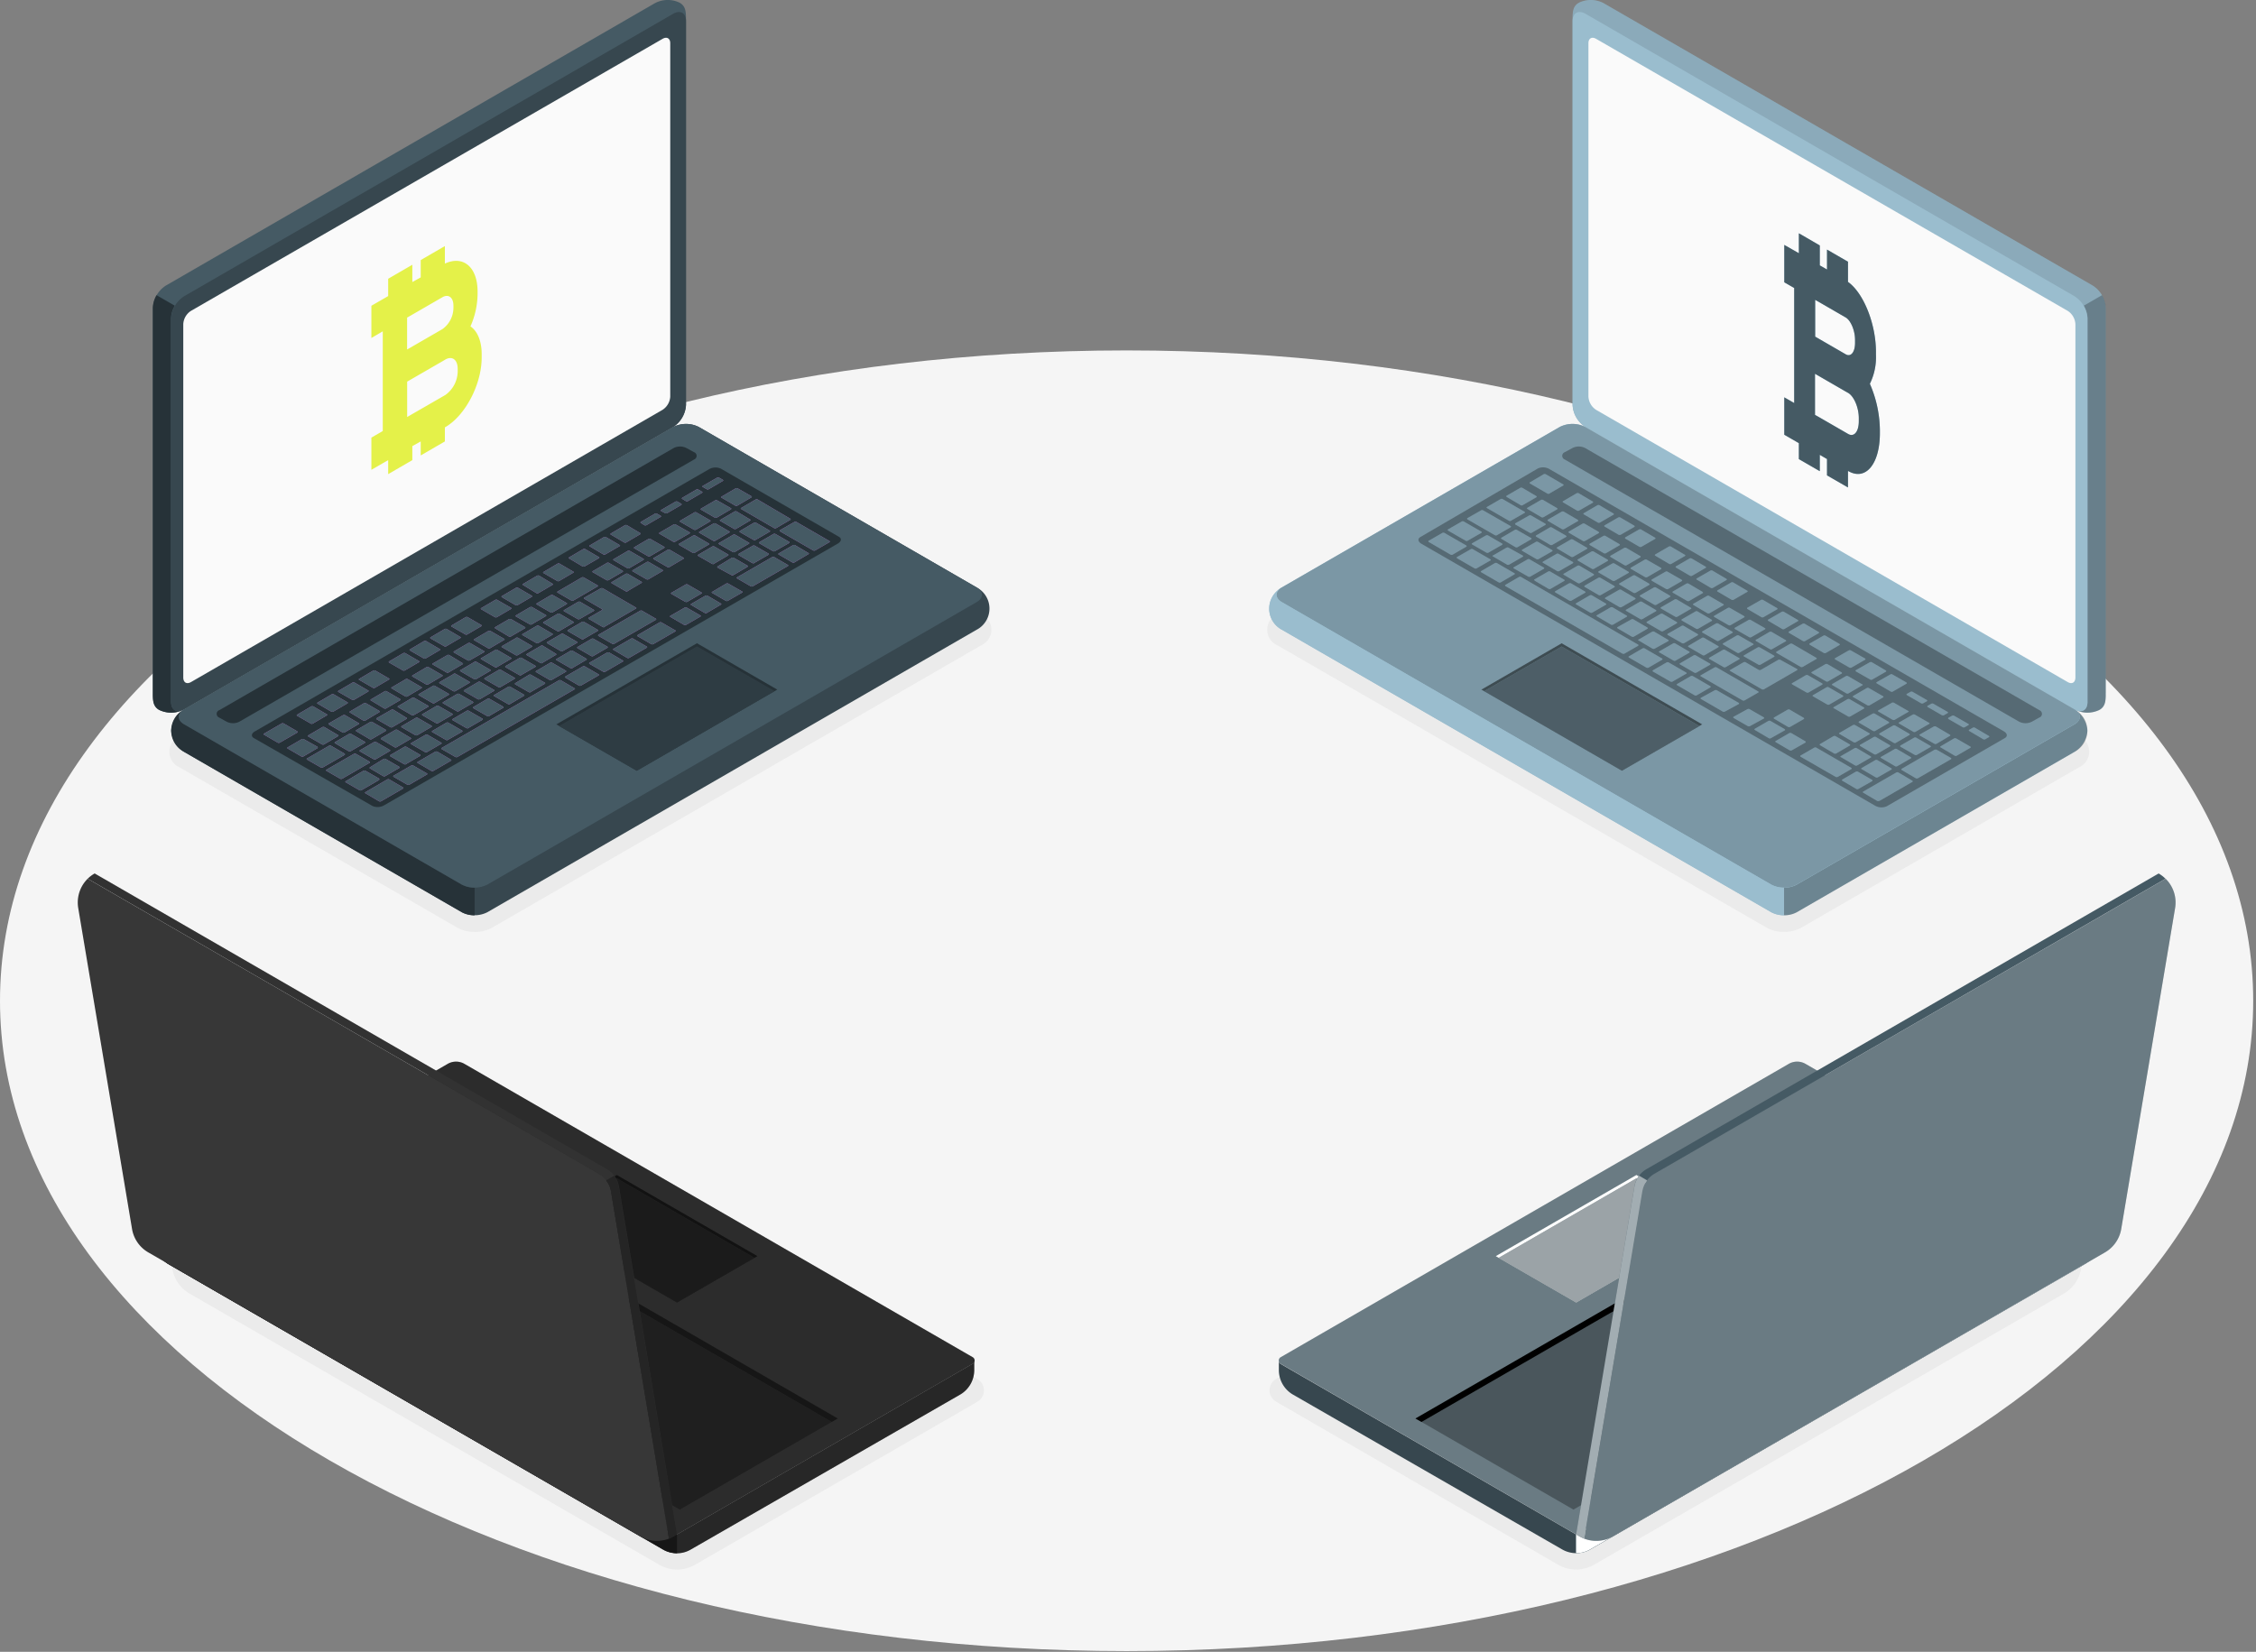 <svg width="396" height="290" fill="none" xmlns="http://www.w3.org/2000/svg">
  <rect width="100%" height="100%" fill="#808080" stroke="none"/>
  <path d="M197.75 289.87c109.22 0 197.76-51.12 197.76-114.17 0-63.06-88.54-114.18-197.76-114.18C88.54 61.52 0 112.64 0 175.7c0 63.05 88.54 114.17 197.75 114.17Z" fill="#F5F5F5"/>
  <path d="M276.66 275.55c-1.1 0-2.17-.28-3.13-.82l-49.55-28.66a2.3 2.3 0 0 1 0-3.97l89.22-51.52a4.6 4.6 0 0 1 4.59 0l44.48 25.68a6.28 6.28 0 0 1 0 10.85l-82.47 47.6c-.96.55-2.04.84-3.14.84Zm-157.82 0c1.1 0 2.18-.28 3.13-.82l49.6-28.64a2.32 2.32 0 0 0 1.14-1.99 2.3 2.3 0 0 0-1.14-1.99l-89.22-51.53a4.6 4.6 0 0 0-4.59 0l-44.48 25.68a6.27 6.27 0 0 0 0 10.85l82.43 47.6a6.3 6.3 0 0 0 3.13.84ZM83.31 163.61a6.18 6.18 0 0 1-3.06-.76L31.48 134.7a2.98 2.98 0 0 1 0-5.43l85.88-49.58a6.55 6.55 0 0 1 6.12 0l48.77 28.16a2.97 2.97 0 0 1 0 5.43l-85.88 49.59c-.94.5-2 .77-3.06.75Zm229.85 0a6.13 6.13 0 0 0 3.05-.76l48.76-28.16a2.98 2.98 0 0 0 0-5.43L279.1 79.68a6.56 6.56 0 0 0-6.13 0l-48.78 28.16a2.98 2.98 0 0 0 0 5.43l85.9 49.59c.94.5 1.99.77 3.06.75Z" fill="#EBEBEB"/>
  <path d="M27.16 216.47v1.2a4.97 4.97 0 0 0 2.46 4.3l86.73 50.06a4.85 4.85 0 0 0 4.92 0l47.28-27.2a4.98 4.98 0 0 0 2.46-4.3v-1.64a.62.62 0 0 1-.31.55l-51.92 29.98-91.62-52.95Z" fill="#373737"/>
  <path opacity=".3" d="M27.16 216.47v1.2a4.97 4.97 0 0 0 2.46 4.3l86.73 50.06a4.85 4.85 0 0 0 4.92 0l47.28-27.2a4.98 4.98 0 0 0 2.46-4.3v-1.64a.62.62 0 0 1-.31.55l-51.92 29.98-91.62-52.95Z" fill="#000"/>
  <path d="m27.16 216.46 51.42-29.68a2.93 2.93 0 0 1 2.95 0l89.22 51.5a.67.67 0 0 1 .33.58.65.65 0 0 1-.33.57l-51.9 29.97-91.7-52.94Z" fill="#373737"/>
  <path opacity=".2" d="m27.16 216.46 51.42-29.68a2.93 2.93 0 0 1 2.95 0l89.22 51.5a.67.67 0 0 1 .33.58.65.65 0 0 1-.33.57l-51.9 29.97-91.7-52.94Z" fill="#000"/>
  <path opacity=".3" d="m119.32 265.03 27.73-16-81.1-46.82-27.88 15.91 81.25 46.91Z" fill="#000"/>
  <path d="m38.07 218.12 1.06.62 26.82-15.3 80.04 46.2 1.06-.6-81.1-46.83-27.88 15.91Z" fill="#373737"/>
  <path opacity=".6" d="m38.07 218.12 1.06.62 26.82-15.3 80.04 46.2 1.06-.6-81.1-46.83-27.88 15.91Zm94.88 2.41-.52.3-13.59 7.84-24.18-13.96-.5-.28 14.11-8.14 24.68 14.24Z" fill="#000"/>
  <path d="m132.43 220.83-13.59 7.84-24.18-13.96 13.61-7.84 24.16 13.96Z" fill="#373737"/>
  <path opacity=".5" d="m132.43 220.83-13.59 7.84-24.18-13.96 13.61-7.84 24.16 13.96Z" fill="#000"/>
  <path d="M118.84 269.4v3.27c-.86 0-1.7-.23-2.45-.66l-86.75-50.04a4.97 4.97 0 0 1-2.46-4.3v-1.21l91.66 52.93Z" fill="#373737"/>
  <path opacity=".6" d="M118.84 269.4v3.27c-.86 0-1.7-.23-2.45-.66l-86.75-50.04a4.97 4.97 0 0 1-2.46-4.3v-1.21l91.66 52.93Z" fill="#000"/>
  <path d="M117.43 270.13a5.88 5.88 0 0 1-5.06-.4l-86.33-49.85a5.87 5.87 0 0 1-2.86-4.1l-9.45-56.37a5.88 5.88 0 0 1 1.66-5.14l89.74 51.81a4.38 4.38 0 0 1 2.12 3.04l10.18 61.01Z" fill="#373737"/>
  <path d="m118.84 269.4-.59.34c-.26.14-.53.28-.82.4l-10.2-61.02a4.38 4.38 0 0 0-2.1-3.04L15.4 154.27a5.5 5.5 0 0 1 1.22-.92l89.92 51.92a4.35 4.35 0 0 1 2.1 3.03l10.21 61.1Z" fill="#373737"/>
  <path opacity=".1" d="m118.84 269.4-.59.34c-.26.14-.53.28-.82.4l-10.2-61.02a4.38 4.38 0 0 0-2.1-3.04L15.4 154.27a5.5 5.5 0 0 1 1.22-.92l89.92 51.92a4.35 4.35 0 0 1 2.1 3.03l10.21 61.1Z" fill="#000"/>
  <path opacity=".25" d="m106.4 207.23 1.39-.82c.42.55.7 1.2.82 1.88l10.23 61.1-.59.33c-.26.15-.53.28-.82.4l-10.2-61.01a4.43 4.43 0 0 0-.84-1.88Z" fill="#000"/>
  <path d="M368.34 216.47v1.2a4.96 4.96 0 0 1-2.45 4.3l-86.75 50.06a4.98 4.98 0 0 1-4.92 0l-47.28-27.2a4.98 4.98 0 0 1-2.46-4.3v-1.64a.65.65 0 0 0 .32.57l51.92 29.97 91.62-52.96Z" fill="#37474F"/>
  <path d="m368.35 216.46-51.42-29.68a2.93 2.93 0 0 0-2.95 0l-89.18 51.5a.67.67 0 0 0-.33.58.65.65 0 0 0 .33.57l51.9 29.97 91.65-52.94Z" fill="#455A64"/>
  <path d="m368.35 216.46-51.42-29.68a2.93 2.93 0 0 0-2.95 0l-89.18 51.5a.67.67 0 0 0-.33.58.65.65 0 0 0 .33.57l51.9 29.97 91.65-52.94Z" fill="#fff" opacity=".2"/>
  <path d="m276.19 265.03-27.73-16 81.1-46.82 27.87 15.91-81.24 46.91Z" fill="#000" opacity=".3"/>
  <path d="m357.43 218.12-1.05.62-26.82-15.3-80.04 46.2-1.06-.6 81.1-46.83 27.87 15.91Z" fill="#000"/>
  <path d="m262.56 220.53.51.3 13.6 7.84 24.17-13.96.5-.28-14.1-8.14-24.68 14.24Z" fill="#fff"/>
  <path d="m263.07 220.83 13.6 7.84 24.17-13.96-13.6-7.84-24.17 13.96Z" fill="#37474F"/>
  <path d="m263.07 220.83 13.6 7.84 24.17-13.96-13.6-7.84-24.17 13.96Z" fill="#fff" opacity=".5"/>
  <path d="M276.66 269.4v3.27a4.9 4.9 0 0 0 2.46-.66l86.75-50.04a4.97 4.97 0 0 0 2.46-4.3v-1.21l-91.67 52.93Z" fill="#7F97A3"/>
  <path d="M276.66 269.4v3.27a4.9 4.9 0 0 0 2.46-.66l86.75-50.04a4.97 4.97 0 0 0 2.46-4.3v-1.21l-91.67 52.93Z" fill="#fff"/>
  <path d="M278.08 270.13a5.88 5.88 0 0 0 5.06-.4l86.34-49.85a5.88 5.88 0 0 0 2.86-4.1l9.46-56.36a5.86 5.86 0 0 0-1.66-5.14l-89.76 51.8a4.4 4.4 0 0 0-2.12 3.04l-10.18 61.01Z" fill="#455A64"/>
  <path d="M278.08 270.13a5.88 5.88 0 0 0 5.06-.4l86.34-49.85a5.88 5.88 0 0 0 2.86-4.1l9.46-56.36a5.86 5.86 0 0 0-1.66-5.14l-89.76 51.8a4.4 4.4 0 0 0-2.12 3.04l-10.18 61.01Z" fill="#fff" opacity=".2"/>
  <path d="m276.66 269.4.6.34c.26.14.53.28.81.4l10.22-61.02a4.38 4.38 0 0 1 2.09-3.04l89.73-51.81a5.8 5.8 0 0 0-1.2-.92l-89.92 51.92a4.35 4.35 0 0 0-2.1 3.03l-10.23 61.1Z" fill="#455A64"/>
  <path opacity=".5" d="m289.12 207.23-1.4-.82c-.42.55-.7 1.2-.82 1.88l-10.24 61.1.6.33c.26.15.53.28.81.4l10.22-61.01c.12-.69.4-1.33.82-1.88Z" fill="#fff"/>
  <path d="M30.05 128.27a4.82 4.82 0 0 0 2.25 3.72l48.77 28.16a4.96 4.96 0 0 0 4.48 0l85.88-49.59a4.19 4.19 0 0 0 0-7.43l-48.77-28.17a4.97 4.97 0 0 0-4.48 0L32.3 124.55a4.8 4.8 0 0 0-2.25 3.72Z" fill="#37474F"/>
  <path d="M83.31 155.84v4.85a4.5 4.5 0 0 1-2.24-.53L32.3 131.99a4.19 4.19 0 0 1-.23-7.3c-1.01.73-.93 1.78.23 2.47l48.77 28.16c.7.36 1.46.54 2.24.52Z" fill="#263238"/>
  <path d="M27.95 124.63c-1.16-.67-1.1-1.8-1.1-3.23V54.02a4.92 4.92 0 0 1 2.24-3.87L114.97.55a4.8 4.8 0 0 1 4.34-.07c1.16.67 1.1 1.8 1.1 3.23v67.37a4.92 4.92 0 0 1-2.25 3.88L32.3 124.55a4.8 4.8 0 0 1-4.35.08Z" fill="#455A64"/>
  <path d="M32.02 124.69a4.84 4.84 0 0 1-4.1-.06c-1.15-.67-1.1-1.8-1.1-3.23V54.02c.04-.77.26-1.53.66-2.2l3.2 1.85c-.4.67-.63 1.43-.66 2.2v67.38c.03 1.33.9 1.93 2 1.44Z" fill="#263238"/>
  <path d="M30.05 55.88v67.37c0 1.44 1 2.01 2.25 1.3l85.88-49.6a4.92 4.92 0 0 0 2.24-3.87V3.71c0-1.43-1-2-2.24-1.3L32.3 52.02a4.92 4.92 0 0 0-2.25 3.87Z" fill="#37474F"/>
  <path d="m32.3 127.14 48.77 28.16a4.97 4.97 0 0 0 4.48 0l85.88-49.59c1.24-.71 1.24-1.87 0-2.58l-48.77-28.17a4.97 4.97 0 0 0-4.48 0L32.3 124.55c-1.24.71-1.24 1.88 0 2.59Z" fill="#455A64"/>
  <path d="m33.5 54.59 82.8-47.77c.75-.44 1.35-.08 1.35.77v62.03a2.97 2.97 0 0 1-1.35 2.33l-82.78 47.8c-.75.42-1.35.08-1.35-.82V56.92a2.95 2.95 0 0 1 1.33-2.33Z" fill="#FAFAFA"/>
  <path d="M82.58 57.3c.8-1.79 1.22-3.71 1.25-5.66v-.44c0-4.3-2.5-6.43-5.74-4.92V43.2l-4.24 2.46v3.04l-1.47.82v-3.04l-4.24 2.46v3.04l-2.95 1.7v5.66l2-1.17v17.5l-2 1.16v5.65l2.95-1.7v2.46l4.24-2.46v-2.46l1.47-.82v2.46l4.24-2.46v-2.46l.06-.04c3.53-2.03 6.4-7.53 6.4-12.23v-.47c.03-2.3-.69-4.13-1.97-5Zm-2.99-3.65v.44a4.62 4.62 0 0 1-1.93 3.69l-6.2 3.58v-5.6l.77-.44 5.43-3.14c1.07-.61 1.93.04 1.93 1.47ZM71.47 67l6.2-3.58.51-.3c1.2-.69 2.16.04 2.16 1.64v.48a5.17 5.17 0 0 1-2.16 4.1l-5.95 3.43-.76.44V67Z" fill="#E4F149"/>
  <path d="m38.5 124.68 79.75-46.02a2.46 2.46 0 0 1 2.24 0l1.33.72a.69.69 0 0 1 .33 1.05c-.08.11-.2.2-.33.25l-79.8 46.02a2.46 2.46 0 0 1-2.24 0l-1.32-.73a.7.7 0 0 1-.3-1.05c.08-.11.2-.2.33-.24Zm6.25 3.72 79.72-46.03a2.3 2.3 0 0 1 2.05-.1l20.74 11.97c.52.3.43.82-.19 1.19l-79.64 45.95a2.28 2.28 0 0 1-2.05.12l-20.82-11.92c-.52-.3-.44-.83.19-1.18Z" fill="#263238"/>
  <path d="m113.83 101.7 2.46-1.44c.1-.06.11-.15 0-.2l-2.39-1.39a.42.42 0 0 0-.37 0l-2.46 1.44c-.1.06-.11.16 0 .2l2.4 1.39a.4.4 0 0 0 .36 0Zm-3.65-4.98-2.46 1.44c-.1.06-.11.15 0 .2l2.39 1.39a.42.42 0 0 0 .36 0l2.46-1.45c.11-.06.12-.15 0-.21l-2.39-1.38a.37.37 0 0 0-.36.01Zm-8.07 4.66-4.22 2.46c-.1.06-.11.15 0 .2l2.4 1.39a.38.38 0 0 0 .36 0l4.22-2.46c.1-.07.11-.16 0-.22l-2.39-1.37a.41.41 0 0 0-.37 0Zm4.42-2.55-2.46 1.43c-.1.07-.12.16 0 .21l2.39 1.38a.4.4 0 0 0 .36 0l2.46-1.44c.1-.07.11-.16 0-.21l-2.4-1.38a.38.38 0 0 0-.35 0Zm-9.83 5.64-2.46 1.45c-.1.06-.12.15 0 .21l2.4 1.38a.38.38 0 0 0 .35 0l2.46-1.44c.1-.06.12-.15 0-.21l-2.38-1.38a.42.42 0 0 0-.33 0h-.04Zm-3.65 2.11-2.46 1.44c-.1.07-.11.16 0 .22l2.4 1.37a.38.38 0 0 0 .35 0l2.46-1.43c.11-.07.12-.16 0-.21l-2.38-1.38a.4.4 0 0 0-.17-.04l-.16.03h-.04Zm9.36 5.63 2.5-1.44c.1-.07.12-.16 0-.21l-2.38-1.38a.38.38 0 0 0-.37 0l-2.46 1.43c-.1.07-.11.16 0 .22l2.39 1.37c.05.03.12.05.18.05a.4.4 0 0 0 .18-.04h-.04Zm-3.65 2.1 2.5-1.43c.1-.07.12-.16 0-.22l-2.38-1.37a.38.38 0 0 0-.36 0l-2.46 1.43c-.1.07-.12.16 0 .21l2.38 1.38a.4.4 0 0 0 .18.05.4.4 0 0 0 .18-.04h-.04Zm-3.65 2.12 2.46-1.45c.11-.06.12-.15 0-.21l-2.27-1.4a.37.37 0 0 0-.19-.04.37.37 0 0 0-.18.05l-2.45 1.43c-.11.07-.12.16 0 .21l2.38 1.38c.1.05.2.05.3.03h-.05Zm-3.64 2.1 2.5-1.44c.1-.07.11-.16 0-.21l-2.39-1.38a.38.38 0 0 0-.36 0l-2.46 1.43c-.1.07-.11.16 0 .22l2.4 1.37c.05.03.11.05.17.05a.4.4 0 0 0 .18-.04h-.04Zm18.67-14.75 2.46-1.44c.1-.06.11-.16 0-.2l-2.4-1.4a.4.4 0 0 0-.36 0l-2.45 1.45c-.11.06-.12.15 0 .2l2.38 1.38c.06.04.13.07.2.07a.4.4 0 0 0 .21-.03l-.04-.03Zm-4.1 6.3 5.57-3.23c.11-.05.12-.15 0-.2l-5.79-3.36a.45.45 0 0 0-.37 0l-2.88 1.64c-.1.06-.11.16 0 .2l3.08 1.79c.1.05.08.14 0 .2l-2.3 1.33c-.11.07-.12.16 0 .21l2.38 1.38a.4.4 0 0 0 .37.06l-.06-.03Zm-16.65-1.42-2.46 1.44c-.11.06-.12.15 0 .21l2.38 1.43a.42.42 0 0 0 .37 0l2.46-1.44c.1-.06.11-.15 0-.21l-2.4-1.38a.4.4 0 0 0-.3-.02l-.05-.03Zm-3.65 2.1-2.46 1.44c-.1.07-.12.16 0 .22l2.38 1.38a.42.42 0 0 0 .37 0l2.46-1.45c.1-.05.12-.15 0-.2l-2.4-1.38a.4.4 0 0 0-.3.03l-.05-.04ZM65.6 133.3a.4.4 0 0 0 .36 0l2.46-1.44c.1-.06.11-.15 0-.21l-2.4-1.38a.4.4 0 0 0-.36 0l-2.46 1.44c-.1.07-.12.16 0 .22l2.4 1.37Zm-9.02-5.64-2.46 1.44c-.1.06-.11.16 0 .2l2.4 1.39a.4.4 0 0 0 .36 0l2.45-1.44c.11-.06.13-.16 0-.2l-2.38-1.4a.42.42 0 0 0-.35 0h-.02Zm4.62 4.22a.4.4 0 0 0 .36 0l2.46-1.44c.1-.07.12-.16 0-.22l-2.38-1.37a.37.37 0 0 0-.18-.05.37.37 0 0 0-.18.05l-2.46 1.43c-.1.07-.12.16 0 .21l2.38 1.39Zm10.07 2.26 2.46-1.43c.1-.07.12-.16 0-.22l-2.39-1.37a.42.42 0 0 0-.37 0l-2.46 1.44c-.1.06-.11.15 0 .21l2.4 1.38a.38.38 0 0 0 .39 0h-.03Zm-4.01 2.12a.4.4 0 0 0 .36 0l2.46-1.43c.1-.07.11-.16 0-.21l-2.39-1.38a.42.42 0 0 0-.36 0l-2.37 1.46c-.1.06-.12.15 0 .21l2.3 1.35Zm-7.03-10.71-2.5 1.44c-.1.06-.12.16 0 .2l2.4 1.4a.4.4 0 0 0 .35 0l2.46-1.45c.1-.06.12-.16 0-.2l-2.38-1.39a.43.43 0 0 0-.3 0h-.03Zm18.26-10.52-2.5 1.44c-.1.06-.11.15 0 .21l2.39 1.38a.4.4 0 0 0 .36 0l2.45-1.44c.11-.06.12-.15 0-.2l-2.3-1.4a.4.4 0 0 0-.4 0Zm-14.59 8.42-2.46 1.45c-.1.05-.11.15 0 .2l2.33 1.4a.4.4 0 0 0 .36 0l2.47-1.48c.1-.06.11-.16 0-.2l-2.39-1.38a.4.4 0 0 0-.31 0v.01Zm18.27-10.54-2.46 1.44c-.1.06-.12.16 0 .22l2.39 1.37a.4.4 0 0 0 .36 0l2.5-1.44c.1-.06.11-.15 0-.2l-2.4-1.38a.4.4 0 0 0-.4 0Zm-7.3 4.21-2.45 1.45c-.11.05-.12.15 0 .21l2.38 1.38a.4.4 0 0 0 .36 0l2.46-1.45c.1-.05.12-.15 0-.2l-2.38-1.38a.4.4 0 0 0-.4 0h.04Zm-3.64 2.11-2.46 1.44c-.1.06-.12.16 0 .2l2.38 1.4a.4.4 0 0 0 .36 0l2.46-1.45c.11-.06.12-.16 0-.2l-2.38-1.38a.4.4 0 0 0-.4 0h.04Zm-3.65 2.1-2.46 1.45c-.1.06-.11.16 0 .2l2.3 1.39a.4.4 0 0 0 .36 0l2.46-1.44c.1-.06.11-.16 0-.2l-2.39-1.38a.4.4 0 0 0-.3-.01h.03Zm16.66 1.43 2.45-1.45c.11-.06.12-.15 0-.21l-2.38-1.38a.4.4 0 0 0-.37 0l-2.46 1.45c-.1.06-.11.15 0 .2l2.4 1.39a.4.4 0 0 0 .32 0h.04Zm34-30.68-2.46 1.43c-.1.07-.12.16 0 .21l2.38 1.38a.4.4 0 0 0 .36 0l2.5-1.44c.1-.07.12-.16 0-.22l-2.42-1.36a.38.38 0 0 0-.36 0Zm-4.42 2.54-2.46 1.44c-.1.06-.12.15 0 .21l2.38 1.38a.42.42 0 0 0 .37 0l2.46-1.44c.1-.07.12-.16 0-.22l-2.4-1.37a.4.4 0 0 0-.35 0Zm8.06-4.65-2.46 1.43c-.1.07-.12.16 0 .22l2.39 1.37a.42.42 0 0 0 .37 0l2.46-1.44c.1-.07.11-.16 0-.21l-2.4-1.38a.4.4 0 0 0-.36 0Zm-20.16 18.73 2.5-1.44c.1-.06.11-.16 0-.21l-2.38-1.39a.4.4 0 0 0-.36 0l-2.46 1.45c-.1.06-.11.15 0 .2l2.4 1.39c.1.03.2.03.3 0Zm24.17-20.85a.4.4 0 0 0-.36 0l-2.46 1.43c-.1.07-.11.16 0 .21l2.39 1.38a.42.42 0 0 0 .37 0l2.45-1.44c.11-.07.12-.16 0-.22l-2.39-1.36Zm-38.04 32.78 2.46-1.44c.1-.07.12-.16 0-.21l-2.39-1.38a.4.4 0 0 0-.36 0l-2.46 1.44c-.11.07-.12.16 0 .22l2.39 1.37a.4.4 0 0 0 .36.02v-.02ZM132.6 94.8l2.5-1.45c.1-.05.11-.14 0-.2l-2.39-1.38a.4.4 0 0 0-.36 0l-2.46 1.44c-.1.07-.11.16 0 .22l2.4 1.37a.4.4 0 0 0 .3.01v-.01Zm-7.06.14 2.46-1.45c.1-.05.12-.15 0-.2l-2.39-1.39a.42.42 0 0 0-.36 0l-2.46 1.45c-.11.05-.12.15 0 .2l2.38 1.38a.42.42 0 0 0 .37.02v-.01Zm3.78-5.14a.42.42 0 0 0-.37 0l-2.5 1.46c-.11.05-.12.15 0 .2l2.39 1.39a.43.43 0 0 0 .36 0l2.46-1.45c.1-.05.11-.15 0-.2l-2.34-1.4Zm.76-.45 5.8 3.36a.4.4 0 0 0 .37 0l2.46-1.44c.1-.06.11-.15 0-.21L133 87.7a.45.45 0 0 0-.37 0l-2.46 1.44c-.17.07-.18.17-.09.22v-.02Zm-8.42 4.68-2.46 1.44c-.11.06-.12.15 0 .2l2.38 1.38a.41.41 0 0 0 .37 0l2.46-1.44c.1-.06.12-.16 0-.2l-2.4-1.4a.4.4 0 0 0-.35.03v-.01ZM94.2 109.87l-2.46 1.44c-.1.06-.12.16 0 .2l2.4 1.38a.4.4 0 0 0 .35 0l2.46-1.44c.1-.06.12-.16 0-.2l-2.38-1.39a.43.43 0 0 0-.2-.03.43.43 0 0 0-.17.06v-.02Zm34.42-12.96a.4.4 0 0 0 .36 0l2.46-1.44c.1-.06.13-.15 0-.2l-2.38-1.39a.42.42 0 0 0-.37 0l-2.46 1.45c-.1.06-.12.15 0 .21l2.4 1.37Zm-30.74 10.85-2.46 1.44c-.1.06-.12.16 0 .2l2.4 1.4a.43.43 0 0 0 .35 0l2.46-1.45c.1-.05.12-.15 0-.2l-2.38-1.39a.42.42 0 0 0-.4.02l.03-.02Zm-28.63 23.42a.4.4 0 0 0 .37 0l2.46-1.44c.1-.06.12-.15 0-.2l-2.33-1.4a.4.4 0 0 0-.36 0l-2.46 1.43c-.11.07-.13.16 0 .22l2.32 1.39Zm-4.23-4.44-2.46 1.43c-.1.07-.12.16 0 .22l2.33 1.38a.4.4 0 0 0 .36 0l2.45-1.44c.11-.07.12-.16 0-.22l-2.38-1.37a.38.38 0 0 0-.3 0Zm8.25 2.32 2.46-1.44c.1-.06.11-.15 0-.21l-2.4-1.38a.4.4 0 0 0-.35 0l-2.46 1.44c-.11.07-.12.16 0 .22l2.38 1.38a.4.4 0 0 0 .37-.01Zm3.65-2.11 2.46-1.43c.1-.07.11-.16 0-.22l-2.4-1.37a.4.4 0 0 0-.36 0l-2.46 1.44c-.1.06-.11.15 0 .21l2.39 1.38a.4.4 0 0 0 .37-.01Zm3.62-2.1 2.46-1.43c.1-.07.11-.16 0-.22l-2.39-1.37a.42.42 0 0 0-.36 0l-2.46 1.44c-.11.07-.12.16 0 .21l2.39 1.38a.38.38 0 0 0 .36 0Zm-11.9-.21-2.5 1.43c-.1.07-.12.16 0 .22l2.38 1.37a.4.4 0 0 0 .18.05c.07 0 .13-.02.19-.05l2.45-1.44c.11-.06.12-.16 0-.21l-2.27-1.4a.4.4 0 0 0-.4.02h-.03Zm3.7-2.12-2.45 1.45c-.11.05-.12.14 0 .2l2.38 1.38a.4.4 0 0 0 .36 0l2.5-1.44c.1-.07.12-.16 0-.22l-2.4-1.37a.4.4 0 0 0-.39 0Zm14.6-8.42-2.46 1.44c-.11.06-.12.16 0 .2l2.38 1.38a.4.4 0 0 0 .37 0l2.46-1.44c.1-.06.11-.16 0-.2l-2.4-1.39a.4.4 0 0 0-.39 0h.03Zm-3.65 2.1-2.46 1.45c-.1.05-.12.15 0 .2l2.38 1.38a.42.42 0 0 0 .37 0l2.46-1.44c.1-.06.12-.16 0-.22l-2.4-1.37a.4.4 0 0 0-.39 0h.04Zm7.3-4.2-2.47 1.43c-.1.06-.11.16 0 .2l2.4 1.39a.4.4 0 0 0 .36 0l2.46-1.45c.1-.05.11-.15 0-.2l-2.39-1.39a.42.42 0 0 0-.4.01h.03Zm-14.6 8.42-2.46 1.44c-.1.06-.11.15 0 .2l2.39 1.38a.4.4 0 0 0 .36 0l2.46-1.44c.1-.07.11-.16 0-.21l-2.4-1.38a.4.4 0 0 0-.38 0h.03Zm3.65-2.1-2.46 1.43c-.1.06-.12.16 0 .2l2.39 1.39a.42.42 0 0 0 .36 0l2.46-1.45c.11-.05.12-.15 0-.21l-2.42-1.39a.4.4 0 0 0-.18-.04.4.4 0 0 0-.18.05l.03.01Zm-4.66 13.7 2.46-1.43c.1-.07.12-.16 0-.21L75.06 129a.4.4 0 0 0-.36 0l-2.5 1.44c-.11.07-.12.16 0 .22l2.39 1.37a.37.37 0 0 0 .36 0h.03Zm-19.23-.9-2.42-1.35a.42.42 0 0 0-.37 0l-2.46 1.44c-.1.06-.11.16 0 .2l2.4 1.4a.43.43 0 0 0 .35 0l2.46-1.45c.09-.09.1-.19 0-.24h.04Zm4.75 1.2-2.39-1.39a.38.38 0 0 0-.36 0l-3.84 2.22c-.1.06-.11.15 0 .21l2.4 1.38a.4.4 0 0 0 .35 0l3.85-2.22c.05-.06.06-.15-.04-.2h.03Zm-8.32-3.93-2.38-1.37a.4.4 0 0 0-.37 0l-3.07 1.77c-.1.06-.11.15 0 .2l2.39 1.39a.4.4 0 0 0 .36 0l3.08-1.77c.04-.06.06-.16-.04-.22h.03Zm2.36-1.35a.42.42 0 0 0 .36 0l2.46-1.44c.1-.06.12-.16 0-.2L55 124.02a.45.45 0 0 0-.37 0l-2.46 1.44c-.1.06-.11.16 0 .21l2.37 1.36Zm10.34 6.69-2.4-1.38a.4.4 0 0 0-.36 0l-4.8 2.77c-.1.07-.12.16 0 .22l2.38 1.37a.4.4 0 0 0 .37 0l4.8-2.78c.1-.06.1-.14-.03-.2h.04Zm1.68 2.97-2.41-1.38a.42.42 0 0 0-.37 0l-3.08 1.83c-.1.05-.12.15 0 .2l2.39 1.38a.4.4 0 0 0 .36 0l3.07-1.78c.09-.1.09-.2 0-.25h.04Zm15.1-25.32a.38.38 0 0 0 .36 0l2.46-1.44c.11-.06.13-.15 0-.21l-2.38-1.38a.42.42 0 0 0-.37 0l-2.46 1.45c-.1.06-.11.15 0 .2l2.4 1.38Zm-7.3 4.21a.38.38 0 0 0 .37 0l2.46-1.44c.1-.06.11-.15 0-.2l-2.39-1.4a.42.42 0 0 0-.37 0L71.98 114c-.11.06-.12.16 0 .21l2.39 1.38Zm-16.2 9.34a.4.4 0 0 0 .36 0l2.46-1.44c.1-.06.11-.15 0-.2l-2.39-1.39a.45.45 0 0 0-.37 0l-2.46 1.44c-.1.06-.11.16 0 .2l2.4 1.4Zm19.82-11.47a.38.38 0 0 0 .36 0l2.46-1.44c.11-.06.13-.15 0-.2l-2.38-1.39a.42.42 0 0 0-.37 0l-2.46 1.45c-.1.06-.11.15 0 .21l2.4 1.37Zm-7.28 4.24a.42.42 0 0 0 .37 0l2.46-1.44c.1-.06.12-.15 0-.21l-2.38-1.38a.4.4 0 0 0-.37 0l-2.46 1.44c-.1.07-.12.16 0 .22l2.38 1.37Zm-2.36 19.14a.4.4 0 0 0-.36 0l-3.83 2.23c-.1.06-.12.16 0 .2l2.38 1.4a.4.4 0 0 0 .37 0l3.84-2.22c.1-.06.11-.16 0-.21l-2.4-1.4Zm-2.89-16.09a.4.4 0 0 0 .36 0l2.46-1.44c.1-.06.12-.16 0-.2l-2.38-1.38a.4.4 0 0 0-.37 0l-2.45 1.44c-.11.06-.12.16 0 .2l2.38 1.38Zm-3.65 2.11a.4.4 0 0 0 .36 0l2.46-1.44c.1-.06.13-.16 0-.2l-2.38-1.38a.4.4 0 0 0-.37 0l-2.46 1.44c-.1.06-.11.15 0 .2l2.4 1.38Zm74.1-25.06a.4.4 0 0 0-.36 0l-6.15 3.55c-.1.06-.11.15 0 .2l2.39 1.38a.4.4 0 0 0 .36 0l6.15-3.55c.1-.05.11-.15 0-.2l-2.39-1.38Zm-8.06 4.66a.4.4 0 0 0-.37 0l-2.45 1.44c-.11.06-.13.16 0 .2l2.38 1.38a.4.4 0 0 0 .36 0l2.5-1.44c.1-.06.12-.16 0-.2l-2.42-1.38ZM78.6 129.9l2.5-1.43c.1-.07.11-.16 0-.22l-2.39-1.37a.4.4 0 0 0-.18-.05.4.4 0 0 0-.18.05l-2.46 1.44c-.1.06-.11.16 0 .21l2.4 1.38c.05.02.1.04.15.04.06 0 .1-.01.16-.03v-.02Zm41.94-23.23a.4.4 0 0 0-.36 0l-2.5 1.44c-.1.06-.11.15 0 .2l2.39 1.39a.4.4 0 0 0 .36 0l2.5-1.45c.1-.05.11-.15 0-.21l-2.39-1.37Zm19.02-10.96a.4.4 0 0 0-.36 0l-2.5 1.45c-.1.05-.12.15 0 .2l2.38 1.38a.4.4 0 0 0 .36 0l2.46-1.45c.1-.05.12-.15 0-.2l-2.34-1.38Zm6.04-.72-5.8-3.35a.38.38 0 0 0-.37 0l-2.5 1.43c-.1.07-.11.16 0 .22l5.8 3.34a.4.4 0 0 0 .36 0l2.5-1.44c.08-.05.09-.15 0-.2Zm-38.68 19.57a.42.42 0 0 0-.36 0l-3.07 1.78c-.1.07-.11.16 0 .22l2.4 1.37a.4.4 0 0 0 .36 0l3.07-1.78c.1-.05.11-.15 0-.2l-2.4-1.4Zm9.2-5.28a.4.4 0 0 0-.36 0l-3.83 2.21c-.11.07-.13.16 0 .21l2.38 1.38a.41.41 0 0 0 .37 0l3.84-2.22c.1-.06.11-.16 0-.2l-2.4-1.38Zm-17.66 10.16a.4.4 0 0 0-.36 0L77.55 131.3c-.1.07-.12.16 0 .22l2.38 1.37a.38.38 0 0 0 .37 0l20.54-11.86c.11-.06.12-.15 0-.2l-2.38-1.39Zm-21.7 12.53a.4.4 0 0 0-.36 0l-3.07 1.78c-.1.05-.12.15 0 .2l2.38 1.39a.43.43 0 0 0 .36 0l3.08-1.78c.1-.06.11-.15 0-.2l-2.39-1.4ZM102.67 117a.4.4 0 0 0-.37 0l-3.06 1.77c-.1.06-.13.16 0 .2l2.38 1.39a.4.4 0 0 0 .36 0l3.08-1.77c.1-.07.11-.16 0-.21l-2.39-1.38Zm-30.13 17.4a.4.4 0 0 0-.36 0l-3.07 1.77c-.11.07-.12.16 0 .22l2.38 1.37a.42.42 0 0 0 .37 0l3.07-1.78c.1-.05.12-.15 0-.2l-2.39-1.38Zm38.6-22.28a.4.4 0 0 0-.37 0l-3.07 1.78c-.11.06-.12.16 0 .2l2.38 1.4a.4.4 0 0 0 .36 0l3.08-1.78c.1-.06.11-.16 0-.21l-2.39-1.39Zm13.05-7.54a.4.4 0 0 0-.36 0l-2.5 1.44c-.1.06-.12.16 0 .2l2.38 1.39a.4.4 0 0 0 .36 0l2.46-1.45c.1-.05.12-.15 0-.21l-2.34-1.37Zm8.2-5.74 2.5-1.44c.1-.06.11-.15 0-.21l-2.39-1.38a.37.37 0 0 0-.36 0l-2.5 1.44c-.1.06-.11.15 0 .2l2.39 1.39a.4.4 0 0 0 .33.04l.02-.04Zm-14.89.72 2.46-1.45c.1-.05.11-.15 0-.2l-2.39-1.39a.42.42 0 0 0-.36 0l-2.46 1.45c-.11.05-.12.15 0 .2l2.39 1.38a.4.4 0 0 0 .33.05l.03-.04Zm-9.69 13.47 7.3-4.21c.1-.07.11-.16 0-.21l-2.39-1.38a.38.38 0 0 0-.36 0l-7.3 4.2c-.1.07-.1.16 0 .22l2.4 1.37a.41.41 0 0 0 .33.05l.02-.04Zm20.57-12.07a.4.4 0 0 0 .36 0l2.46-1.44c.1-.07.11-.16 0-.22l-2.39-1.37a.4.4 0 0 0-.36 0l-2.47 1.51c-.1.07-.11.16 0 .22l2.4 1.3Zm-3.05-1.99 2.46-1.44c.1-.06.11-.15 0-.2l-2.39-1.38a.42.42 0 0 0-.37 0l-2.46 1.44c-.1.06-.11.16 0 .22l2.4 1.37a.4.4 0 0 0 .33.04l.03-.05Zm-21.2 16.21 2.47-1.44c.1-.07.11-.16 0-.22l-2.4-1.37a.38.38 0 0 0-.36 0l-2.45 1.43c-.11.07-.12.16 0 .22l2.38 1.37a.4.4 0 0 0 .37.01Zm16.16-9.53a.4.4 0 0 0 .36 0l2.46-1.44c.1-.06.11-.15 0-.21l-2.39-1.38a.38.38 0 0 0-.36 0l-2.5 1.44c-.1.06-.11.15 0 .21l2.43 1.39Zm-34.43 20.06 2.46-1.44c.1-.07.11-.16 0-.21l-2.39-1.38a.4.4 0 0 0-.36 0l-2.46 1.44c-.1.07-.11.16 0 .22l2.39 1.37a.4.4 0 0 0 .4 0h-.04Zm3.65-2.1 2.46-1.45c.1-.06.11-.15 0-.21l-2.39-1.38a.38.38 0 0 0-.36 0l-2.46 1.44c-.1.06-.11.15 0 .21l2.39 1.38a.4.4 0 0 0 .4 0h-.04Zm-7.3 4.2 2.46-1.43c.1-.07.12-.16 0-.22l-2.38-1.37a.4.4 0 0 0-.36 0l-2.46 1.44c-.1.06-.12.16 0 .21l2.38 1.38c.06.03.13.05.2.05s.14-.02.2-.06h-.04Zm14.6-8.42 2.5-1.44c.1-.06.1-.16 0-.21l-2.38-1.38a.38.38 0 0 0-.36 0l-2.46 1.44c-.1.06-.11.15 0 .2l2.39 1.39.17.04a.4.4 0 0 0 .17-.04h-.04Zm-3.65 2.1 2.45-1.43c.11-.07.12-.16 0-.22l-2.39-1.37a.38.38 0 0 0-.36 0l-2.4 1.46c-.1.07-.12.16 0 .22l2.38 1.37a.4.4 0 0 0 .35-.02h-.03Zm7.3-4.2 2.46-1.45c.1-.06.11-.15 0-.2l-2.4-1.39a.37.37 0 0 0-.36 0l-2.46 1.44c-.1.06-.12.15 0 .21l2.39 1.38c.06.03.13.05.2.05s.14-.01.2-.04h-.03Zm19.93-29.32a.4.4 0 0 0 .37 0l2.46-1.44c.1-.06.12-.15 0-.21l-.64-.37a.4.4 0 0 0-.36 0l-2.46 1.44c-.1.06-.11.15 0 .2l.63.38Zm-18.13 11.47a.43.43 0 0 0 .36 0l2.5-1.44c.1-.06.12-.16 0-.2l-2.4-1.4a.4.4 0 0 0-.35 0l-2.46 1.45c-.1.06-.11.16 0 .2l2.35 1.4Zm7.3-4.21a.42.42 0 0 0 .37 0l2.45-1.44c.11-.06.12-.16 0-.2l-2.33-1.38a.4.4 0 0 0-.36 0l-2.46 1.45c-.1.05-.12.15 0 .2l2.33 1.37ZM97.8 102a.4.4 0 0 0 .36 0l2.46-1.45c.1-.05.12-.15 0-.2l-2.38-1.39a.42.42 0 0 0-.37 0l-2.46 1.45c-.1.05-.12.14 0 .2l2.4 1.39Zm8.1-4.67a.4.4 0 0 0 .36 0l2.5-1.45c.1-.05.12-.15 0-.2l-2.4-1.39a.42.42 0 0 0-.35 0l-2.46 1.45c-.1.05-.13.15 0 .2l2.35 1.39Zm-15.4 8.9a.4.4 0 0 0 .37 0l2.46-1.44c.1-.06.11-.15 0-.21l-2.39-1.38a.4.4 0 0 0-.37 0l-2.46 1.44c-.1.06-.11.15 0 .21l2.39 1.39Zm3.65-2.1a.4.4 0 0 0 .36 0l2.46-1.44c.11-.07.12-.16 0-.22l-2.32-1.4a.42.42 0 0 0-.37 0l-2.46 1.44c-.1.06-.12.15 0 .2l2.33 1.42ZM113.1 92.2a.4.4 0 0 0 .36 0l2.5-1.45c.1-.05.11-.14 0-.2l-.64-.37a.4.4 0 0 0-.36 0l-2.45 1.44c-.1.06-.12.15 0 .2l.59.38Zm10.94-6.32a.4.4 0 0 0 .37 0l2.46-1.44c.1-.06.11-.15 0-.21l-.64-.37a.4.4 0 0 0-.36 0l-2.5 1.44c-.1.06-.12.16 0 .2l.67.38Zm5.02 2.89a.42.42 0 0 0 .37 0l2.45-1.44c.11-.07.12-.16 0-.22l-2.39-1.37a.4.4 0 0 0-.36 0l-2.46 1.44c-.1.06-.11.15 0 .2l2.39 1.39Zm6.95 8 2.5-1.43c.1-.07.11-.16 0-.22l-2.39-1.37a.38.38 0 0 0-.36 0l-2.46 1.43c-.1.07-.11.16 0 .21l2.39 1.38a.4.4 0 0 0 .32 0Zm-19.26-6.68a.4.4 0 0 0 .36 0l2.46-1.43c.1-.07.11-.16 0-.22l-.64-.37a.4.4 0 0 0-.36 0l-2.5 1.45c-.11.05-.12.14 0 .2l.68.37Zm-29.89 18.26a.42.42 0 0 0 .37 0l2.46-1.44c.1-.07.11-.16 0-.21l-2.4-1.38a.38.38 0 0 0-.36 0l-2.45 1.43c-.11.07-.12.16 0 .22l2.38 1.38Z" fill="#BA68C8"/>
  <path d="m113.83 101.7 2.46-1.44c.1-.06.11-.15 0-.2l-2.39-1.39a.42.42 0 0 0-.37 0l-2.46 1.44c-.1.06-.11.16 0 .2l2.4 1.39a.4.4 0 0 0 .36 0Zm-3.65-4.98-2.46 1.44c-.1.06-.11.15 0 .2l2.39 1.39a.42.42 0 0 0 .36 0l2.46-1.45c.11-.06.12-.15 0-.21l-2.39-1.38a.37.37 0 0 0-.36.01Zm-8.07 4.66-4.22 2.46c-.1.06-.11.15 0 .2l2.4 1.39a.38.38 0 0 0 .36 0l4.22-2.46c.1-.07.11-.16 0-.22l-2.39-1.37a.41.41 0 0 0-.37 0Zm4.42-2.55-2.46 1.43c-.1.07-.12.16 0 .21l2.39 1.38a.4.4 0 0 0 .36 0l2.46-1.44c.1-.07.11-.16 0-.21l-2.4-1.38a.38.38 0 0 0-.35 0Zm-9.83 5.64-2.46 1.45c-.1.06-.12.15 0 .21l2.4 1.38a.38.38 0 0 0 .35 0l2.46-1.44c.1-.06.12-.15 0-.21l-2.38-1.38a.42.42 0 0 0-.33 0h-.04Zm-3.65 2.11-2.46 1.44c-.1.07-.11.16 0 .22l2.4 1.37a.38.38 0 0 0 .35 0l2.46-1.43c.11-.07.12-.16 0-.21l-2.38-1.38a.4.4 0 0 0-.17-.04l-.16.03h-.04Zm9.36 5.63 2.5-1.44c.1-.07.12-.16 0-.21l-2.38-1.38a.38.38 0 0 0-.37 0l-2.46 1.43c-.1.07-.11.16 0 .22l2.39 1.37c.05.03.12.05.18.05a.4.4 0 0 0 .18-.04h-.04Zm-3.65 2.1 2.5-1.43c.1-.07.12-.16 0-.22l-2.38-1.37a.38.38 0 0 0-.36 0l-2.46 1.43c-.1.07-.12.16 0 .21l2.38 1.38a.4.4 0 0 0 .18.05.4.4 0 0 0 .18-.04h-.04Zm-3.65 2.12 2.46-1.45c.11-.06.12-.15 0-.21l-2.27-1.4a.37.37 0 0 0-.19-.04.37.37 0 0 0-.18.05l-2.45 1.43c-.11.07-.12.16 0 .21l2.38 1.38c.1.05.2.05.3.03h-.05Zm-3.64 2.1 2.5-1.44c.1-.07.11-.16 0-.21l-2.39-1.38a.38.38 0 0 0-.36 0l-2.46 1.43c-.1.07-.11.16 0 .22l2.4 1.37c.05.03.11.05.17.05a.4.4 0 0 0 .18-.04h-.04Zm18.67-14.75 2.46-1.44c.1-.06.11-.16 0-.2l-2.4-1.4a.4.4 0 0 0-.36 0l-2.45 1.45c-.11.06-.12.15 0 .2l2.38 1.38c.06.04.13.07.2.07a.4.4 0 0 0 .21-.03l-.04-.03Zm-4.1 6.3 5.57-3.23c.11-.05.12-.15 0-.2l-5.79-3.36a.45.45 0 0 0-.37 0l-2.88 1.64c-.1.06-.11.16 0 .2l3.08 1.79c.1.05.08.14 0 .2l-2.3 1.33c-.11.07-.12.16 0 .21l2.38 1.38a.4.4 0 0 0 .37.06l-.06-.03Zm-16.65-1.42-2.46 1.44c-.11.06-.12.15 0 .21l2.38 1.43a.42.42 0 0 0 .37 0l2.46-1.44c.1-.06.11-.15 0-.21l-2.4-1.38a.4.4 0 0 0-.3-.02l-.05-.03Zm-3.65 2.1-2.46 1.44c-.1.07-.12.16 0 .22l2.38 1.38a.42.42 0 0 0 .37 0l2.46-1.45c.1-.05.12-.15 0-.2l-2.4-1.38a.4.4 0 0 0-.3.03l-.05-.04ZM65.6 133.3a.4.4 0 0 0 .36 0l2.46-1.44c.1-.06.11-.15 0-.21l-2.4-1.38a.4.4 0 0 0-.36 0l-2.46 1.44c-.1.07-.12.16 0 .22l2.4 1.37Zm-9.02-5.64-2.46 1.44c-.1.06-.11.16 0 .2l2.4 1.39a.4.4 0 0 0 .36 0l2.45-1.44c.11-.06.13-.16 0-.2l-2.38-1.4a.42.42 0 0 0-.35 0h-.02Zm4.62 4.22a.4.4 0 0 0 .36 0l2.46-1.44c.1-.07.12-.16 0-.22l-2.38-1.37a.37.37 0 0 0-.18-.05.37.37 0 0 0-.18.05l-2.46 1.43c-.1.07-.12.16 0 .21l2.38 1.39Zm10.07 2.26 2.46-1.43c.1-.07.12-.16 0-.22l-2.39-1.37a.42.42 0 0 0-.37 0l-2.46 1.44c-.1.06-.11.15 0 .21l2.4 1.38a.38.38 0 0 0 .39 0h-.03Zm-4.01 2.12a.4.4 0 0 0 .36 0l2.46-1.43c.1-.07.11-.16 0-.21l-2.39-1.38a.42.42 0 0 0-.36 0l-2.37 1.46c-.1.06-.12.15 0 .21l2.3 1.35Zm-7.03-10.71-2.5 1.44c-.1.06-.12.16 0 .2l2.4 1.4a.4.4 0 0 0 .35 0l2.46-1.45c.1-.06.12-.16 0-.2l-2.38-1.39a.43.43 0 0 0-.3 0h-.03Zm18.26-10.52-2.5 1.44c-.1.06-.11.15 0 .21l2.39 1.38a.4.4 0 0 0 .36 0l2.45-1.44c.11-.06.12-.15 0-.2l-2.3-1.4a.4.4 0 0 0-.4 0Zm-14.59 8.42-2.46 1.45c-.1.05-.11.15 0 .2l2.33 1.4a.4.4 0 0 0 .36 0l2.47-1.48c.1-.06.11-.16 0-.2l-2.39-1.38a.4.4 0 0 0-.31 0v.01Zm18.27-10.54-2.46 1.44c-.1.06-.12.16 0 .22l2.39 1.37a.4.4 0 0 0 .36 0l2.5-1.44c.1-.06.11-.15 0-.2l-2.4-1.38a.4.4 0 0 0-.4 0Zm-7.3 4.21-2.45 1.45c-.11.05-.12.15 0 .21l2.38 1.38a.4.4 0 0 0 .36 0l2.46-1.45c.1-.05.12-.15 0-.2l-2.38-1.38a.4.4 0 0 0-.4 0h.04Zm-3.64 2.11-2.46 1.44c-.1.06-.12.16 0 .2l2.38 1.4a.4.4 0 0 0 .36 0l2.46-1.45c.11-.06.12-.16 0-.2l-2.38-1.38a.4.4 0 0 0-.4 0h.04Zm-3.65 2.1-2.46 1.45c-.1.06-.11.16 0 .2l2.3 1.39a.4.4 0 0 0 .36 0l2.46-1.44c.1-.06.11-.16 0-.2l-2.39-1.38a.4.4 0 0 0-.3-.01h.03Zm16.66 1.43 2.45-1.45c.11-.06.12-.15 0-.21l-2.38-1.38a.4.4 0 0 0-.37 0l-2.46 1.45c-.1.06-.11.15 0 .2l2.4 1.39a.4.4 0 0 0 .32 0h.04Zm34-30.68-2.46 1.43c-.1.07-.12.16 0 .21l2.38 1.38a.4.4 0 0 0 .36 0l2.5-1.44c.1-.07.12-.16 0-.22l-2.42-1.36a.38.38 0 0 0-.36 0Zm-4.42 2.54-2.46 1.44c-.1.06-.12.15 0 .21l2.38 1.38a.42.42 0 0 0 .37 0l2.46-1.44c.1-.07.12-.16 0-.22l-2.4-1.37a.4.4 0 0 0-.35 0Zm8.06-4.65-2.46 1.43c-.1.07-.12.16 0 .22l2.39 1.37a.42.42 0 0 0 .37 0l2.46-1.44c.1-.07.11-.16 0-.21l-2.4-1.38a.4.4 0 0 0-.36 0Zm-20.16 18.73 2.5-1.44c.1-.06.11-.16 0-.21l-2.38-1.39a.4.4 0 0 0-.36 0l-2.46 1.45c-.1.06-.11.15 0 .2l2.4 1.39c.1.03.2.03.3 0Zm24.17-20.85a.4.4 0 0 0-.36 0l-2.46 1.43c-.1.07-.11.16 0 .21l2.39 1.38a.42.42 0 0 0 .37 0l2.45-1.44c.11-.07.12-.16 0-.22l-2.39-1.36Zm-38.04 32.78 2.46-1.44c.1-.07.12-.16 0-.21l-2.39-1.38a.4.4 0 0 0-.36 0l-2.46 1.44c-.11.07-.12.16 0 .22l2.39 1.37a.4.4 0 0 0 .36.02v-.02ZM132.6 94.8l2.5-1.45c.1-.05.11-.14 0-.2l-2.39-1.38a.4.4 0 0 0-.36 0l-2.46 1.44c-.1.07-.11.16 0 .22l2.4 1.37a.4.4 0 0 0 .3.01v-.01Zm-7.06.14 2.46-1.45c.1-.05.12-.15 0-.2l-2.39-1.39a.42.42 0 0 0-.36 0l-2.46 1.45c-.11.05-.12.15 0 .2l2.38 1.38a.42.42 0 0 0 .37.02v-.01Zm3.78-5.14a.42.42 0 0 0-.37 0l-2.5 1.46c-.11.05-.12.15 0 .2l2.39 1.39a.43.43 0 0 0 .36 0l2.46-1.45c.1-.05.11-.15 0-.2l-2.34-1.4Zm.76-.45 5.8 3.36a.4.4 0 0 0 .37 0l2.46-1.44c.1-.06.11-.15 0-.21L133 87.7a.45.45 0 0 0-.37 0l-2.46 1.44c-.17.07-.18.17-.09.22v-.02Zm-8.42 4.68-2.46 1.44c-.11.06-.12.15 0 .2l2.38 1.38a.41.41 0 0 0 .37 0l2.46-1.44c.1-.06.12-.16 0-.2l-2.4-1.4a.4.4 0 0 0-.35.03v-.01ZM94.2 109.87l-2.46 1.44c-.1.06-.12.16 0 .2l2.4 1.38a.4.4 0 0 0 .35 0l2.46-1.44c.1-.06.12-.16 0-.2l-2.38-1.39a.43.43 0 0 0-.2-.03.43.43 0 0 0-.17.06v-.02Zm34.42-12.96a.4.4 0 0 0 .36 0l2.46-1.44c.1-.06.13-.15 0-.2l-2.38-1.39a.42.42 0 0 0-.37 0l-2.46 1.45c-.1.06-.12.15 0 .21l2.4 1.37Zm-30.74 10.85-2.46 1.44c-.1.06-.12.16 0 .2l2.4 1.4a.43.43 0 0 0 .35 0l2.46-1.45c.1-.05.12-.15 0-.2l-2.38-1.39a.42.42 0 0 0-.4.02l.03-.02Zm-28.63 23.42a.4.4 0 0 0 .37 0l2.46-1.44c.1-.06.12-.15 0-.2l-2.33-1.4a.4.4 0 0 0-.36 0l-2.46 1.43c-.11.07-.13.16 0 .22l2.32 1.39Zm-4.23-4.44-2.46 1.43c-.1.07-.12.16 0 .22l2.33 1.38a.4.4 0 0 0 .36 0l2.45-1.44c.11-.07.12-.16 0-.22l-2.38-1.37a.38.38 0 0 0-.3 0Zm8.25 2.32 2.46-1.44c.1-.06.11-.15 0-.21l-2.4-1.38a.4.4 0 0 0-.35 0l-2.46 1.44c-.11.07-.12.16 0 .22l2.38 1.38a.4.4 0 0 0 .37-.01Zm3.65-2.11 2.46-1.43c.1-.07.11-.16 0-.22l-2.4-1.37a.4.4 0 0 0-.36 0l-2.46 1.44c-.1.06-.11.15 0 .21l2.39 1.38a.4.4 0 0 0 .37-.01Zm3.62-2.1 2.46-1.43c.1-.07.11-.16 0-.22l-2.39-1.37a.42.42 0 0 0-.36 0l-2.46 1.44c-.11.07-.12.16 0 .21l2.39 1.38a.38.38 0 0 0 .36 0Zm-11.9-.21-2.5 1.43c-.1.07-.12.16 0 .22l2.38 1.37a.4.4 0 0 0 .18.05c.07 0 .13-.02.19-.05l2.45-1.44c.11-.06.12-.16 0-.21l-2.27-1.4a.4.4 0 0 0-.4.02h-.03Zm3.7-2.12-2.45 1.45c-.11.05-.12.14 0 .2l2.38 1.38a.4.4 0 0 0 .36 0l2.5-1.44c.1-.07.12-.16 0-.22l-2.4-1.37a.4.4 0 0 0-.39 0Zm14.6-8.42-2.46 1.44c-.11.06-.12.16 0 .2l2.38 1.38a.4.4 0 0 0 .37 0l2.46-1.44c.1-.06.11-.16 0-.2l-2.4-1.39a.4.4 0 0 0-.39 0h.03Zm-3.65 2.1-2.46 1.45c-.1.05-.12.15 0 .2l2.38 1.38a.42.42 0 0 0 .37 0l2.46-1.44c.1-.06.12-.16 0-.22l-2.4-1.37a.4.4 0 0 0-.39 0h.04Zm7.3-4.2-2.47 1.43c-.1.06-.11.16 0 .2l2.4 1.39a.4.4 0 0 0 .36 0l2.46-1.45c.1-.05.11-.15 0-.2l-2.39-1.39a.42.42 0 0 0-.4.01h.03Zm-14.6 8.42-2.46 1.44c-.1.06-.11.15 0 .2l2.39 1.38a.4.4 0 0 0 .36 0l2.46-1.44c.1-.07.11-.16 0-.21l-2.4-1.38a.4.4 0 0 0-.38 0h.03Zm3.65-2.1-2.46 1.43c-.1.06-.12.16 0 .2l2.39 1.39a.42.42 0 0 0 .36 0l2.46-1.45c.11-.05.12-.15 0-.21l-2.42-1.39a.4.4 0 0 0-.18-.04.4.4 0 0 0-.18.05l.03.01Zm-4.66 13.7 2.46-1.43c.1-.07.12-.16 0-.21L75.06 129a.4.4 0 0 0-.36 0l-2.5 1.44c-.11.07-.12.16 0 .22l2.39 1.37a.37.37 0 0 0 .36 0h.03Zm-19.23-.9-2.42-1.35a.42.42 0 0 0-.37 0l-2.46 1.44c-.1.06-.11.16 0 .2l2.4 1.4a.43.43 0 0 0 .35 0l2.46-1.45c.09-.09.1-.19 0-.24h.04Zm4.75 1.2-2.39-1.39a.38.38 0 0 0-.36 0l-3.84 2.22c-.1.06-.11.15 0 .21l2.4 1.38a.4.4 0 0 0 .35 0l3.85-2.22c.05-.06.06-.15-.04-.2h.03Zm-8.32-3.93-2.38-1.37a.4.4 0 0 0-.37 0l-3.07 1.77c-.1.06-.11.15 0 .2l2.39 1.39a.4.4 0 0 0 .36 0l3.08-1.77c.04-.06.06-.16-.04-.22h.03Zm2.36-1.35a.42.42 0 0 0 .36 0l2.46-1.44c.1-.06.12-.16 0-.2L55 124.02a.45.45 0 0 0-.37 0l-2.46 1.44c-.1.06-.11.16 0 .21l2.37 1.36Zm10.34 6.69-2.4-1.38a.4.4 0 0 0-.36 0l-4.8 2.77c-.1.07-.12.16 0 .22l2.38 1.37a.4.4 0 0 0 .37 0l4.8-2.78c.1-.06.1-.14-.03-.2h.04Zm1.68 2.97-2.41-1.38a.42.42 0 0 0-.37 0l-3.08 1.83c-.1.05-.12.15 0 .2l2.39 1.38a.4.4 0 0 0 .36 0l3.07-1.78c.09-.1.09-.2 0-.25h.04Zm15.1-25.32a.38.38 0 0 0 .36 0l2.46-1.44c.11-.06.13-.15 0-.21l-2.38-1.38a.42.42 0 0 0-.37 0l-2.46 1.45c-.1.06-.11.15 0 .2l2.4 1.38Zm-7.3 4.21a.38.38 0 0 0 .37 0l2.46-1.44c.1-.06.11-.15 0-.2l-2.39-1.4a.42.42 0 0 0-.37 0L71.98 114c-.11.06-.12.16 0 .21l2.39 1.38Zm-16.2 9.34a.4.4 0 0 0 .36 0l2.46-1.44c.1-.06.11-.15 0-.2l-2.39-1.39a.45.45 0 0 0-.37 0l-2.46 1.44c-.1.06-.11.16 0 .2l2.4 1.4Zm19.82-11.47a.38.38 0 0 0 .36 0l2.46-1.44c.11-.06.13-.15 0-.2l-2.38-1.39a.42.42 0 0 0-.37 0l-2.46 1.45c-.1.06-.11.15 0 .21l2.4 1.37Zm-7.28 4.24a.42.42 0 0 0 .37 0l2.46-1.44c.1-.06.12-.15 0-.21l-2.38-1.38a.4.4 0 0 0-.37 0l-2.46 1.44c-.1.07-.12.16 0 .22l2.38 1.37Zm-2.36 19.14a.4.4 0 0 0-.36 0l-3.83 2.23c-.1.06-.12.16 0 .2l2.38 1.4a.4.4 0 0 0 .37 0l3.84-2.22c.1-.06.11-.16 0-.21l-2.4-1.4Zm-2.89-16.09a.4.4 0 0 0 .36 0l2.46-1.44c.1-.06.12-.16 0-.2l-2.38-1.38a.4.4 0 0 0-.37 0l-2.45 1.44c-.11.06-.12.16 0 .2l2.38 1.38Zm-3.65 2.11a.4.4 0 0 0 .36 0l2.46-1.44c.1-.06.13-.16 0-.2l-2.38-1.38a.4.4 0 0 0-.37 0l-2.46 1.44c-.1.06-.11.15 0 .2l2.4 1.38Zm74.1-25.06a.4.4 0 0 0-.36 0l-6.15 3.55c-.1.06-.11.15 0 .2l2.39 1.38a.4.4 0 0 0 .36 0l6.15-3.55c.1-.05.11-.15 0-.2l-2.39-1.38Zm-8.06 4.66a.4.4 0 0 0-.37 0l-2.45 1.44c-.11.06-.13.16 0 .2l2.38 1.38a.4.4 0 0 0 .36 0l2.5-1.44c.1-.06.12-.16 0-.2l-2.42-1.38ZM78.6 129.9l2.5-1.43c.1-.07.11-.16 0-.22l-2.39-1.37a.4.4 0 0 0-.18-.05.4.4 0 0 0-.18.05l-2.46 1.44c-.1.06-.11.16 0 .21l2.4 1.38c.05.02.1.04.15.04.06 0 .1-.01.16-.03v-.02Zm41.94-23.23a.4.4 0 0 0-.36 0l-2.5 1.44c-.1.06-.11.15 0 .2l2.39 1.39a.4.4 0 0 0 .36 0l2.5-1.45c.1-.05.11-.15 0-.21l-2.39-1.37Zm19.02-10.96a.4.4 0 0 0-.36 0l-2.5 1.45c-.1.05-.12.15 0 .2l2.38 1.38a.4.4 0 0 0 .36 0l2.46-1.45c.1-.05.12-.15 0-.2l-2.34-1.38Zm6.04-.72-5.8-3.35a.38.38 0 0 0-.37 0l-2.5 1.43c-.1.07-.11.16 0 .22l5.8 3.34a.4.4 0 0 0 .36 0l2.5-1.44c.08-.05.09-.15 0-.2Zm-38.68 19.57a.42.42 0 0 0-.36 0l-3.07 1.78c-.1.07-.11.16 0 .22l2.4 1.37a.4.4 0 0 0 .36 0l3.07-1.78c.1-.05.11-.15 0-.2l-2.4-1.4Zm9.2-5.28a.4.4 0 0 0-.36 0l-3.83 2.21c-.11.07-.13.16 0 .21l2.38 1.38a.41.41 0 0 0 .37 0l3.84-2.22c.1-.06.11-.16 0-.2l-2.4-1.38Zm-17.66 10.16a.4.4 0 0 0-.36 0L77.55 131.3c-.1.07-.12.16 0 .22l2.38 1.37a.38.38 0 0 0 .37 0l20.54-11.86c.11-.06.12-.15 0-.2l-2.38-1.39Zm-21.7 12.53a.4.4 0 0 0-.36 0l-3.07 1.78c-.1.05-.12.15 0 .2l2.38 1.39a.43.43 0 0 0 .36 0l3.08-1.78c.1-.06.11-.15 0-.2l-2.39-1.4ZM102.67 117a.4.4 0 0 0-.37 0l-3.06 1.77c-.1.06-.13.16 0 .2l2.38 1.39a.4.4 0 0 0 .36 0l3.08-1.77c.1-.07.11-.16 0-.21l-2.39-1.38Zm-30.13 17.4a.4.4 0 0 0-.36 0l-3.07 1.77c-.11.07-.12.16 0 .22l2.38 1.37a.42.42 0 0 0 .37 0l3.07-1.78c.1-.05.12-.15 0-.2l-2.39-1.38Zm38.6-22.28a.4.4 0 0 0-.37 0l-3.07 1.78c-.11.06-.12.16 0 .2l2.38 1.4a.4.4 0 0 0 .36 0l3.08-1.78c.1-.06.11-.16 0-.21l-2.39-1.39Zm13.05-7.54a.4.4 0 0 0-.36 0l-2.5 1.44c-.1.06-.12.16 0 .2l2.38 1.39a.4.4 0 0 0 .36 0l2.46-1.45c.1-.05.12-.15 0-.21l-2.34-1.37Zm8.2-5.74 2.5-1.44c.1-.06.11-.15 0-.21l-2.39-1.38a.37.37 0 0 0-.36 0l-2.5 1.44c-.1.06-.11.15 0 .2l2.39 1.39a.4.4 0 0 0 .33.04l.02-.04Zm-14.89.72 2.46-1.45c.1-.05.11-.15 0-.2l-2.39-1.39a.42.42 0 0 0-.36 0l-2.46 1.45c-.11.05-.12.15 0 .2l2.39 1.38a.4.4 0 0 0 .33.05l.03-.04Zm-9.69 13.47 7.3-4.21c.1-.07.11-.16 0-.21l-2.39-1.38a.38.38 0 0 0-.36 0l-7.3 4.2c-.1.07-.1.16 0 .22l2.4 1.37a.41.41 0 0 0 .33.05l.02-.04Zm20.57-12.07a.4.4 0 0 0 .36 0l2.46-1.44c.1-.07.11-.16 0-.22l-2.39-1.37a.4.4 0 0 0-.36 0l-2.47 1.51c-.1.07-.11.16 0 .22l2.4 1.3Zm-3.05-1.99 2.46-1.44c.1-.06.11-.15 0-.2l-2.39-1.38a.42.42 0 0 0-.37 0l-2.46 1.44c-.1.06-.11.16 0 .22l2.4 1.37a.4.4 0 0 0 .33.04l.03-.05Zm-21.2 16.21 2.47-1.44c.1-.07.11-.16 0-.22l-2.4-1.37a.38.38 0 0 0-.36 0l-2.45 1.43c-.11.07-.12.16 0 .22l2.38 1.37a.4.4 0 0 0 .37.01Zm16.16-9.53a.4.4 0 0 0 .36 0l2.46-1.44c.1-.06.11-.15 0-.21l-2.39-1.38a.38.38 0 0 0-.36 0l-2.5 1.44c-.1.06-.11.15 0 .21l2.43 1.39Zm-34.43 20.06 2.46-1.44c.1-.07.11-.16 0-.21l-2.39-1.38a.4.4 0 0 0-.36 0l-2.46 1.44c-.1.07-.11.16 0 .22l2.39 1.37a.4.4 0 0 0 .4 0h-.04Zm3.65-2.1 2.46-1.45c.1-.06.11-.15 0-.21l-2.39-1.38a.38.38 0 0 0-.36 0l-2.46 1.44c-.1.06-.11.15 0 .21l2.39 1.38a.4.4 0 0 0 .4 0h-.04Zm-7.3 4.2 2.46-1.43c.1-.07.12-.16 0-.22l-2.38-1.37a.4.4 0 0 0-.36 0l-2.46 1.44c-.1.06-.12.16 0 .21l2.38 1.38c.06.03.13.05.2.05s.14-.02.2-.06h-.04Zm14.6-8.42 2.5-1.44c.1-.06.1-.16 0-.21l-2.38-1.38a.38.38 0 0 0-.36 0l-2.46 1.44c-.1.06-.11.15 0 .2l2.39 1.39.17.04a.4.4 0 0 0 .17-.04h-.04Zm-3.65 2.1 2.45-1.43c.11-.07.12-.16 0-.22l-2.39-1.37a.38.38 0 0 0-.36 0l-2.4 1.46c-.1.07-.12.16 0 .22l2.38 1.37a.4.4 0 0 0 .35-.02h-.03Zm7.3-4.2 2.46-1.45c.1-.06.11-.15 0-.2l-2.4-1.39a.37.37 0 0 0-.36 0l-2.46 1.44c-.1.06-.12.15 0 .21l2.39 1.38c.06.03.13.05.2.05s.14-.01.2-.04h-.03Zm19.93-29.32a.4.4 0 0 0 .37 0l2.46-1.44c.1-.06.12-.15 0-.21l-.64-.37a.4.4 0 0 0-.36 0l-2.46 1.44c-.1.06-.11.15 0 .2l.63.38Zm-18.13 11.47a.43.43 0 0 0 .36 0l2.5-1.44c.1-.06.12-.16 0-.2l-2.4-1.4a.4.4 0 0 0-.35 0l-2.46 1.45c-.1.06-.11.16 0 .2l2.35 1.4Zm7.3-4.21a.42.42 0 0 0 .37 0l2.45-1.44c.11-.06.12-.16 0-.2l-2.33-1.38a.4.4 0 0 0-.36 0l-2.46 1.45c-.1.05-.12.15 0 .2l2.33 1.37ZM97.8 102a.4.4 0 0 0 .36 0l2.46-1.45c.1-.05.12-.15 0-.2l-2.38-1.39a.42.42 0 0 0-.37 0l-2.46 1.45c-.1.05-.12.14 0 .2l2.4 1.39Zm8.1-4.67a.4.4 0 0 0 .36 0l2.5-1.45c.1-.05.12-.15 0-.2l-2.4-1.39a.42.42 0 0 0-.35 0l-2.46 1.45c-.1.05-.13.15 0 .2l2.35 1.39Zm-15.4 8.9a.4.4 0 0 0 .37 0l2.46-1.44c.1-.06.11-.15 0-.21l-2.39-1.38a.4.4 0 0 0-.37 0l-2.46 1.44c-.1.06-.11.15 0 .21l2.39 1.39Zm3.65-2.1a.4.4 0 0 0 .36 0l2.46-1.44c.11-.07.12-.16 0-.22l-2.32-1.4a.42.42 0 0 0-.37 0l-2.46 1.44c-.1.06-.12.15 0 .2l2.33 1.42ZM113.1 92.2a.4.4 0 0 0 .36 0l2.5-1.45c.1-.05.11-.14 0-.2l-.64-.37a.4.4 0 0 0-.36 0l-2.45 1.44c-.1.06-.12.15 0 .2l.59.38Zm10.94-6.32a.4.4 0 0 0 .37 0l2.46-1.44c.1-.06.11-.15 0-.21l-.64-.37a.4.4 0 0 0-.36 0l-2.5 1.44c-.1.06-.12.16 0 .2l.67.38Zm5.02 2.89a.42.42 0 0 0 .37 0l2.45-1.44c.11-.07.12-.16 0-.22l-2.39-1.37a.4.4 0 0 0-.36 0l-2.46 1.44c-.1.06-.11.15 0 .2l2.39 1.39Zm6.95 8 2.5-1.43c.1-.07.11-.16 0-.22l-2.39-1.37a.38.38 0 0 0-.36 0l-2.46 1.43c-.1.07-.11.16 0 .21l2.39 1.38a.4.4 0 0 0 .32 0Zm-19.26-6.68a.4.4 0 0 0 .36 0l2.46-1.43c.1-.07.11-.16 0-.22l-.64-.37a.4.4 0 0 0-.36 0l-2.5 1.45c-.11.05-.12.14 0 .2l.68.37Zm-29.89 18.26a.42.42 0 0 0 .37 0l2.46-1.44c.1-.07.11-.16 0-.21l-2.4-1.38a.38.38 0 0 0-.36 0l-2.45 1.43c-.11.07-.12.16 0 .22l2.38 1.38Z" fill="#455A64"/>
  <path d="m97.66 127.17.51.3 13.6 7.84 24.17-13.96.5-.28-14.1-8.14-24.68 14.24Z" fill="#263238"/>
  <path d="m98.17 127.47 13.6 7.84 24.17-13.96-13.6-7.84-24.17 13.96Z" fill="#37474F"/>
  <path d="m98.17 127.47 13.6 7.84 24.17-13.96-13.6-7.84-24.17 13.96Z" fill="#263238" opacity=".5"/>
  <path d="M27.95 124.62a3.04 3.04 0 0 0 0 .01l-.21-.14c.07.05.14.1.21.13Z" fill="#BA68C8"/>
  <path d="M366.41 128.27a4.81 4.81 0 0 1-2.24 3.72l-48.78 28.16a4.91 4.91 0 0 1-4.47 0l-85.9-49.59a4.2 4.2 0 0 1 0-7.43l48.78-28.17a4.97 4.97 0 0 1 4.49 0l85.86 49.59a4.8 4.8 0 0 1 2.26 3.72Z" fill="#9ABDCE"/>
  <path opacity=".3" d="M313.16 155.84v4.85a4.5 4.5 0 0 0 2.23-.53l48.76-28.17a4.19 4.19 0 0 0 .23-7.3c1 .73.92 1.78-.23 2.47l-48.78 28.16c-.68.36-1.44.53-2.21.52Z" fill="#000"/>
  <path d="M368.52 124.63c1.15-.67 1.1-1.8 1.1-3.23V54.02a4.93 4.93 0 0 0-2.25-3.87L281.48.55a4.8 4.8 0 0 0-4.34-.07c-1.16.67-1.1 1.8-1.1 3.23v67.37a4.9 4.9 0 0 0 2.25 3.88l85.86 49.59a4.8 4.8 0 0 0 4.37.08Z" fill="#9ABDCE"/>
  <path opacity=".1" d="M368.52 124.63c1.15-.67 1.1-1.8 1.1-3.23V54.02a4.93 4.93 0 0 0-2.25-3.87L281.48.55a4.8 4.8 0 0 0-4.34-.07c-1.16.67-1.1 1.8-1.1 3.23v67.37a4.9 4.9 0 0 0 2.25 3.88l85.86 49.59a4.8 4.8 0 0 0 4.37.08Z" fill="#000"/>
  <path opacity=".25" d="M364.43 124.69a4.85 4.85 0 0 0 4.1-.06c1.16-.67 1.1-1.8 1.1-3.23V54.02a4.54 4.54 0 0 0-.66-2.2l-3.2 1.85c.4.67.64 1.43.66 2.2v67.38c-.01 1.33-.88 1.93-2 1.44Z" fill="#000"/>
  <path d="M366.41 55.88v67.37c0 1.44-1 2.01-2.24 1.3l-85.88-49.6a4.91 4.91 0 0 1-2.25-3.87V3.71c0-1.43 1-2 2.25-1.3l85.86 49.6a4.93 4.93 0 0 1 2.26 3.87Zm-2.26 71.26-48.78 28.16a4.92 4.92 0 0 1-4.48 0L225 105.71c-1.24-.71-1.24-1.87 0-2.58l48.78-28.17a4.97 4.97 0 0 1 4.48 0l85.89 49.59c1.26.71 1.26 1.88 0 2.59Z" fill="#9ABDCE"/>
  <path opacity=".2" d="m364.15 127.14-48.78 28.16a4.92 4.92 0 0 1-4.48 0L225 105.71c-1.24-.71-1.24-1.87 0-2.58l48.78-28.17a4.97 4.97 0 0 1 4.48 0l85.89 49.59c1.26.71 1.26 1.88 0 2.59Z" fill="#000"/>
  <path d="M313.16 160.69a4.61 4.61 0 0 1-2.24-.53l-85.9-49.6a4.17 4.17 0 0 1-.4-7.14c-.83.7-.68 1.68.4 2.3l85.9 49.58a4.6 4.6 0 0 0 2.24.54v4.85Z" fill="#9ABDCE"/>
  <path d="m362.97 54.59-82.8-47.77c-.75-.44-1.35-.08-1.35.77v62.03a2.96 2.96 0 0 0 1.34 2.33l82.8 47.8c.74.42 1.34.08 1.34-.82V56.92a2.96 2.96 0 0 0-1.33-2.33Z" fill="#FAFAFA"/>
  <path d="M328.22 67.38a10.52 10.52 0 0 0 1.07-5.07v-.52c0-4.91-2.16-10.34-4.91-12.3v-3.54l-3.68-2.13v3.5l-1.27-.73v-3.5l-3.67-2.13v3.5L313.2 43v6.56l1.74 1v20.2l-1.74-1v6.56l2.56 1.48v2.8l3.67 2.12v-2.87l1.27.74v2.87l3.68 2.12V82.7h.05c3.05 1.77 5.55-1.23 5.55-6.66v-.54a20.9 20.9 0 0 0-1.76-8.12Zm-2.6-7.7v.5c0 1.65-.74 2.55-1.64 2.02l-5.36-3.1v-6.46l.67.38 4.7 2.72c.89.53 1.63 2.3 1.63 3.94Zm-7.03 5.94 5.36 3.1.46.26c1.03.6 1.87 2.59 1.87 4.42v.54c0 1.84-.82 2.85-1.87 2.25l-5.16-2.98-.66-.37v-7.22Z" fill="#9ABDCE"/>
  <path d="M328.22 67.38a10.52 10.52 0 0 0 1.07-5.07v-.52c0-4.91-2.16-10.34-4.91-12.3v-3.54l-3.68-2.13v3.5l-1.27-.73v-3.5l-3.67-2.13v3.5L313.2 43v6.56l1.74 1v20.2l-1.74-1v6.56l2.56 1.48v2.8l3.67 2.12v-2.87l1.27.74v2.87l3.68 2.12V82.7h.05c3.05 1.77 5.55-1.23 5.55-6.66v-.54a20.9 20.9 0 0 0-1.76-8.12Zm-2.6-7.7v.5c0 1.65-.74 2.55-1.64 2.02l-5.36-3.1v-6.46l.67.38 4.7 2.72c.89.53 1.63 2.3 1.63 3.94Zm-7.03 5.94 5.36 3.1.46.26c1.03.6 1.87 2.59 1.87 4.42v.54c0 1.84-.82 2.85-1.87 2.25l-5.16-2.98-.66-.37v-7.22Z" fill="#455A64"/>
  <path opacity=".3" d="m357.98 124.68-79.73-46.02a2.46 2.46 0 0 0-2.24 0l-1.33.72a.69.69 0 0 0-.33 1.05c.08.11.2.2.33.25l79.74 46.02a2.46 2.46 0 0 0 2.24 0l1.31-.73a.68.68 0 0 0 .46-.64.7.7 0 0 0-.45-.65ZM272 82.37l79.73 46.02c.62.36.7.89.2 1.18l-20.76 11.99a2.28 2.28 0 0 1-2.05-.12l-79.61-45.97c-.62-.36-.7-.89-.2-1.18l20.66-12.06a2.26 2.26 0 0 1 2.04.14Z" fill="#000"/>
  <path d="m318.25 122.25 2.5 1.44a.38.38 0 0 0 .36 0l2.38-1.38c.1-.06.1-.15 0-.21l-2.5-1.44a.4.4 0 0 0-.36 0l-2.38 1.38c-.12.06-.11.15 0 .21Zm8.63-2.1-2.5-1.45a.4.4 0 0 0-.36 0l-2.38 1.38c-.1.05-.1.15 0 .2l2.46 1.45a.4.4 0 0 0 .36 0l2.38-1.39c.16-.04.15-.14.05-.2Zm-8.06-4.66-4.22-2.46a.42.42 0 0 0-.37 0l-2.39 1.38c-.09.06-.08.15 0 .21l4.23 2.46c.05.03.11.04.18.04a.4.4 0 0 0 .18-.04l2.39-1.38c.11-.05.1-.15 0-.2Zm4.42 2.55-2.46-1.44a.4.4 0 0 0-.36 0l-2.39 1.38c-.1.04-.09.14 0 .2l2.5 1.44a.35.35 0 0 0 .36 0l2.39-1.38c.07-.04.06-.14-.04-.2Zm-9.8-5.66-2.46-1.44a.43.43 0 0 0-.37 0l-2.38 1.38c-.1.06-.08.15 0 .21l2.46 1.44a.38.38 0 0 0 .36 0l2.4-1.38c.1-.03.1-.14 0-.2Zm-3.64-2.1-2.5-1.44a.4.4 0 0 0-.36 0l-2.4 1.37c-.09.06-.07.15 0 .22l2.5 1.43a.38.38 0 0 0 .37 0l2.4-1.38c.1-.05.1-.14-.01-.2Zm-9.75 5.4 2.5 1.44a.4.4 0 0 0 .36 0l2.38-1.38c.1-.05.1-.14 0-.2l-2.5-1.45a.4.4 0 0 0-.36 0l-2.38 1.38c-.12.06-.1.15 0 .22Zm-3.65-2.1 2.46 1.44a.4.4 0 0 0 .36 0l2.39-1.38c.1-.06.09-.15 0-.21l-2.5-1.45a.4.4 0 0 0-.36 0l-2.37 1.4c-.1.05-.08.14.02.2Zm-3.65-2.1 2.5 1.43a.38.38 0 0 0 .37 0l2.38-1.38c.1-.06.08-.14 0-.21l-2.46-1.44a.4.4 0 0 0-.36 0l-2.4 1.37c-.14.07-.13.16-.03.22Zm-3.64-2.11 2.46 1.43a.4.4 0 0 0 .36 0l2.39-1.37c.1-.06.08-.15 0-.22l-2.46-1.44a.4.4 0 0 0-.36 0l-2.4 1.38c-.1.06-.1.13 0 .22Zm25.49 10.78 2.5 1.42a.38.38 0 0 0 .36 0l2.38-1.37c.1-.06.09-.15 0-.22l-2.5-1.44a.4.4 0 0 0-.36 0l-2.4 1.4c-.1.05-.09.14.02.2Zm-10.9-2.36 5.57 3.22a.4.4 0 0 0 .36 0l5.8-3.35c.1-.05.09-.14 0-.21l-2.92-1.61a.4.4 0 0 0-.36 0l-3.07 1.77a.42.42 0 0 1-.37 0l-2.3-1.34a.4.4 0 0 0-.36 0l-2.39 1.38c-.08-.01-.07.08.04.14Zm2.46-9.62-2.5-1.44a.4.4 0 0 0-.37 0l-2.38 1.38c-.1.05-.09.14 0 .2l2.5 1.44a.38.38 0 0 0 .36 0l2.39-1.37c.1-.05.1-.14-.01-.2Zm-3.65-2.1-2.5-1.45a.4.4 0 0 0-.36 0l-2.4 1.38c-.1.06-.09.15 0 .21l2.46 1.45a.4.4 0 0 0 .36 0l2.39-1.38c.16-.06.15-.15.04-.22ZM263.56 94.4c-.1.06-.1.15 0 .21l2.46 1.45a.4.4 0 0 0 .36 0l2.38-1.38c.1-.06.1-.15 0-.22l-2.5-1.43a.37.37 0 0 0-.36 0l-2.34 1.37Zm9.76-5.19-2.46-1.44a.42.42 0 0 0-.37 0l-2.38 1.38c-.1.05-.09.14 0 .2l2.46 1.45a.4.4 0 0 0 .36 0l2.39-1.38c.1-.06.1-.15 0-.2Zm-7.31 2.66c-.1.06-.08.15 0 .22l2.5 1.44a.4.4 0 0 0 .36 0l2.4-1.38c.08-.05.07-.14 0-.2l-2.5-1.44a.4.4 0 0 0-.37 0l-2.4 1.36Zm-3.93 5.82 2.46 1.44a.4.4 0 0 0 .36 0l2.4-1.39c.08-.05.08-.14 0-.2l-2.5-1.39a.4.4 0 0 0-.36 0l-2.38 1.38c-.1 0-.1.1.01.16h.01Zm-3.67-2.32c-.1.05-.09.15 0 .21l2.5 1.44a.4.4 0 0 0 .36 0l2.39-1.37c.1-.06.09-.16 0-.22L261.2 94a.4.4 0 0 0-.36 0l-2.43 1.38Zm18.55-4.1-2.46-1.44a.42.42 0 0 0-.37 0l-2.42 1.4c-.09.06-.08.15 0 .22l2.46 1.44a.42.42 0 0 0 .37 0l2.39-1.38c.14-.05.14-.14.03-.2v-.03Zm18.25 10.53-2.5-1.43a.37.37 0 0 0-.36 0l-2.4 1.37c-.09.06-.08.15 0 .22l2.5 1.44a.4.4 0 0 0 .37 0l2.38-1.38c.1-.02.1-.13 0-.18v-.04Zm-14.6-8.43-2.46-1.43a.4.4 0 0 0-.36 0l-2.4 1.38c-.09.05-.08.14 0 .21l2.46 1.44a.42.42 0 0 0 .37 0l2.39-1.37c.11-.03.1-.12 0-.18v-.05Zm18.24 10.54-2.46-1.45a.4.4 0 0 0-.36 0l-2.38 1.38c-.1.06-.1.15 0 .22l2.5 1.44a.4.4 0 0 0 .36 0l2.38-1.38c.08-.02.07-.1-.04-.17v-.04Zm-7.3-4.22-2.5-1.43a.37.37 0 0 0-.35 0l-2.42 1.4c-.1.06-.08.15 0 .21l2.5 1.45a.4.4 0 0 0 .36 0l2.38-1.38c.15-.05.14-.14.04-.2v-.05Zm-3.63-2.06-2.46-1.44a.38.38 0 0 0-.36 0l-2.4 1.38c-.08.06-.08.15 0 .21l2.46 1.45a.42.42 0 0 0 .37 0l2.39-1.38c.1-.06.09-.16 0-.22Zm-3.65-2.1-2.46-1.44a.38.38 0 0 0-.36 0l-2.4 1.37c-.08.06-.07.15 0 .22l2.47 1.44a.42.42 0 0 0 .37 0l2.38-1.38c.1-.06.1-.15-.02-.22h.02Zm-2.46 9.61 2.46 1.44a.4.4 0 0 0 .37 0l2.38-1.38c.1-.05.09-.14 0-.21l-2.45-1.44a.43.43 0 0 0-.37 0l-2.39 1.37c-.11.07-.1.16 0 .25v-.03Zm53.14 19.68-2.5-1.44a.4.4 0 0 0-.36 0l-2.37 1.34c-.1.05-.09.15 0 .2l2.5 1.45a.4.4 0 0 0 .36 0l2.39-1.39c.1-.03.09-.14-.02-.19v.03Zm-4.4-2.58-2.5-1.44a.4.4 0 0 0-.37 0l-2.38 1.38c-.1.05-.1.15 0 .2l2.5 1.45a.4.4 0 0 0 .36 0l2.38-1.39c.1-.06.1-.14 0-.2Zm8.06 4.66-2.5-1.44a.4.4 0 0 0-.36 0l-2.39 1.37c-.1.05-.09.15 0 .2l2.5 1.45a.4.4 0 0 0 .36 0l2.39-1.38c.13-.05.13-.14-.01-.2Zm-32.45-11.64 2.5 1.43a.37.37 0 0 0 .36 0l2.38-1.37c.1-.06.1-.15 0-.22l-2.5-1.44a.4.4 0 0 0-.36 0l-2.38 1.38c-.13.06-.12.15-.01.22Zm36.11 13.93c.1-.04.1-.14 0-.2l-2.46-1.44a.4.4 0 0 0-.36 0l-2.45 1.39c-.1.05-.09.15 0 .2l2.56 1.44a.4.4 0 0 0 .36 0l2.35-1.39Zm-56.81-21.94 2.46 1.44a.4.4 0 0 0 .37 0l2.38-1.38c.1-.06.08-.15 0-.21l-2.46-1.45a.4.4 0 0 0-.36 0l-2.4 1.39c-.1.06-.1.15 0 .21Zm44.74 25.83 2.46 1.44a.42.42 0 0 0 .36 0l2.39-1.38c.1-.05.08-.14 0-.2l-2.46-1.44a.38.38 0 0 0-.36 0l-2.4 1.38c-.1.04-.1.16 0 .2Zm-.24-4.1 2.46 1.44a.38.38 0 0 0 .36 0l2.38-1.38c.1-.06.09-.15 0-.21l-2.5-1.45a.4.4 0 0 0-.36 0l-2.39 1.38c-.07.09-.06.18.05.25v-.03Zm8.9 2.18c.1-.06.08-.15 0-.21l-2.5-1.44a.4.4 0 0 0-.37 0l-2.38 1.37c-.1.06-.1.15 0 .22l2.5 1.43a.37.37 0 0 0 .36 0l2.38-1.37Zm.76.44-5.8 3.37c-.1.06-.08.15 0 .22l2.46 1.44a.42.42 0 0 0 .37 0l5.8-3.34c.1-.06.08-.15 0-.22l-2.5-1.44a.4.4 0 0 0-.33 0v-.03Zm-8.09-4.87-2.46-1.44a.4.4 0 0 0-.36 0l-2.39 1.38c-.1.06-.08.15 0 .21l2.46 1.44a.4.4 0 0 0 .37 0l2.38-1.38c.13-.02.1-.11 0-.18v-.02Zm-27.45-15.82-2.5-1.45a.4.4 0 0 0-.36 0l-2.38 1.38c-.1.06-.1.15 0 .22l2.5 1.43a.35.35 0 0 0 .36 0l2.38-1.38c.12-.05.1-.14 0-.2Zm22.44 19.85c-.09.06-.08.15 0 .21l2.46 1.45a.42.42 0 0 0 .37 0l2.39-1.38c.09-.06.08-.15 0-.21l-2.46-1.44a.4.4 0 0 0-.36 0l-2.4 1.37Zm-18.8-17.75-2.5-1.44a.4.4 0 0 0-.36 0l-2.38 1.38c-.1.06-.09.15 0 .21l2.46 1.44a.38.38 0 0 0 .36 0l2.39-1.38c.15-.05.15-.14.04-.2Zm-40.52-16.5c-.1.05-.08.14 0 .2l2.5 1.45a.4.4 0 0 0 .36 0l2.4-1.38c.08-.05.07-.14 0-.2l-2.5-1.44a.38.38 0 0 0-.37 0l-2.4 1.37Zm7.7-2.46-2.5-1.44a.38.38 0 0 0-.37 0L269.65 94c-.1.06-.08.15 0 .21l2.46 1.45a.4.4 0 0 0 .36 0l2.4-1.38c.14-.06.13-.15.02-.21v-.01Zm-4.03 4.77 2.46 1.44a.4.4 0 0 0 .36 0l2.4-1.38c.08-.05.07-.14 0-.21l-2.5-1.43a.38.38 0 0 0-.37 0l-2.38 1.37c-.1.06-.08.15.03.22v-.01Zm3.65 2.1 2.46 1.45a.4.4 0 0 0 .36 0l2.39-1.38c.09-.06.08-.15 0-.21l-2.46-1.45a.41.41 0 0 0-.37 0l-2.38 1.38c-.13.07-.11.16 0 .22Zm3.64 2.11 2.46 1.44a.4.4 0 0 0 .36 0l2.4-1.37c.09-.06.08-.15 0-.22l-2.46-1.44a.42.42 0 0 0-.37 0l-2.39 1.38c-.08.06-.08.15 0 .22v-.01Zm.38-6.88-2.46-1.43a.4.4 0 0 0-.37 0l-2.38 1.38c-.1.05-.08.14 0 .2l2.46 1.45a.4.4 0 0 0 .36 0l2.4-1.38c.1-.05.1-.14 0-.22Zm3.65 2.11-2.46-1.43a.39.39 0 0 0-.37 0l-2.38 1.37c-.1.06-.09.15 0 .22l2.45 1.44a.4.4 0 0 0 .37 0l2.39-1.38c.11-.06.1-.15-.01-.21v-.01Zm14.59 8.43-2.46-1.45a.4.4 0 0 0-.36 0l-2.4 1.38c-.08.06-.08.15 0 .21l2.5 1.44a.38.38 0 0 0 .37 0l2.38-1.38c.12-.04.07-.13-.03-.2Zm-3.65-2.11-2.46-1.44a.4.4 0 0 0-.36 0l-2.4 1.37c-.08.06-.07.15 0 .22l2.47 1.44a.42.42 0 0 0 .37 0l2.38-1.38c.12-.05.1-.14 0-.2v-.01Zm7.3 4.21-2.45-1.44a.4.4 0 0 0-.37 0l-2.39 1.38c-.09.06-.08.15 0 .21l2.5 1.44a.38.38 0 0 0 .36 0l2.39-1.38c.08-.04.06-.13-.04-.2Zm-14.6-8.42-2.45-1.44a.38.38 0 0 0-.36 0l-2.4 1.38c-.09.06-.08.15 0 .21l2.46 1.44a.42.42 0 0 0 .37 0l2.39-1.37c.11-.06.1-.15 0-.21v-.01Zm3.65 2.1-2.46-1.43a.38.38 0 0 0-.36 0l-2.39 1.38c-.09.05-.08.14 0 .2l2.46 1.45a.41.41 0 0 0 .37 0l2.38-1.38c.12-.05.08-.14 0-.2v-.02Zm-23.77-2.69 2.54 1.45a.4.4 0 0 0 .36 0l2.39-1.38c.09-.05.08-.15 0-.2l-2.5-1.45a.4.4 0 0 0-.36 0l-2.39 1.38c-.14.06-.13.16-.03.21Zm1.58-11.1 2.39-1.38c.09-.06.08-.15 0-.2l-2.46-1.45a.42.42 0 0 0-.37 0l-2.38 1.38c-.1.06-.09.16 0 .21l2.46 1.45a.4.4 0 0 0 .37 0l-.01-.01Zm-2.07 2.74 2.39-1.37c.1-.06.09-.15 0-.2l-3.85-2.23a.4.4 0 0 0-.36 0L261.02 89c-.1.05-.1.15 0 .2l3.84 2.22a.4.4 0 0 0 .37.01Zm6.79-4.8 2.38-1.38c.1-.05.09-.14 0-.2l-3.06-1.78a.42.42 0 0 0-.37 0l-2.4 1.42c-.1.05-.08.15 0 .2l3.07 1.78a.4.4 0 0 0 .39-.03H272Zm2.35 1.36c-.09.06-.08.15 0 .21l2.46 1.45a.4.4 0 0 0 .36 0l2.4-1.38c.08-.06.08-.15 0-.21l-2.46-1.45a.42.42 0 0 0-.37 0l-2.39 1.4Zm-11.59 5.97 2.39-1.38c.1-.06.09-.15 0-.21l-4.82-2.76a.4.4 0 0 0-.36 0l-2.39 1.36c-.1.06-.09.15 0 .22l4.8 2.77a.4.4 0 0 0 .39 0h-.01Zm-5.14.97 2.39-1.37c.1-.06.09-.16 0-.22l-3.08-1.77a.38.38 0 0 0-.36 0l-2.4 1.38c-.08.06-.07.15 0 .21l3.08 1.77a.4.4 0 0 0 .38.01Zm43.85 8.72c-.09.05-.08.15 0 .21l2.46 1.44a.42.42 0 0 0 .37 0l2.39-1.38c.1-.05.08-.15 0-.2l-2.46-1.45a.4.4 0 0 0-.36 0l-2.4 1.39Zm-7.3-4.2c-.08.04-.07.14 0 .2l2.47 1.44a.42.42 0 0 0 .37 0l2.38-1.39c.1-.04.08-.14 0-.2l-2.46-1.44a.42.42 0 0 0-.37 0l-2.38 1.38Zm-16.17-9.35c-.1.06-.08.15 0 .21l2.46 1.44a.4.4 0 0 0 .37 0l2.38-1.38c.1-.06.08-.15 0-.21l-2.46-1.45a.4.4 0 0 0-.36 0l-2.4 1.4Zm19.83 11.47c-.1.05-.09.15 0 .2l2.46 1.45a.42.42 0 0 0 .36 0l2.39-1.38c.09-.05.08-.15 0-.2l-2.46-1.45a.4.4 0 0 0-.36 0l-2.4 1.38Zm-7.3-4.21c-.09.05-.08.15 0 .2L293 99a.4.4 0 0 0 .36 0l2.4-1.39c.08-.05.08-.15 0-.2l-2.46-1.45a.42.42 0 0 0-.37 0l-2.39 1.39Zm-33.16-1.37c.09-.06.08-.15 0-.21l-3.84-2.21a.4.4 0 0 0-.36 0l-2.4 1.38c-.08.05-.07.15 0 .2l3.84 2.23a.42.42 0 0 0 .37 0l2.39-1.39Zm27.92-1.64c-.09.06-.08.15 0 .22l2.46 1.43a.4.4 0 0 0 .37 0l2.39-1.38c.1-.05.08-.15 0-.21l-2.46-1.44a.4.4 0 0 0-.36 0l-2.4 1.38Zm-3.64-2.1c-.1.05-.09.14 0 .2l2.45 1.44a.4.4 0 0 0 .37 0l2.39-1.37c.09-.06.08-.15 0-.22l-2.46-1.44a.4.4 0 0 0-.36 0l-2.4 1.39Zm43.3 42.78c.1-.06.09-.15 0-.21l-6.14-3.55a.4.4 0 0 0-.36 0l-2.39 1.38c-.1.05-.09.14 0 .21l6.15 3.54a.4.4 0 0 0 .36 0l2.39-1.37Zm-8.06-4.65c.1-.06.08-.15 0-.22l-2.46-1.44a.43.43 0 0 0-.37 0l-2.38 1.38c-.1.06-.08.15 0 .2l2.46 1.44a.4.4 0 0 0 .36 0l2.4-1.36Zm-47.54-28.44 2.46 1.45a.4.4 0 0 0 .36 0l2.4-1.4c.08-.04.08-.14 0-.2l-2.46-1.44a.43.43 0 0 0-.37 0l-2.39 1.38c-.1.02-.09.12.02.17l-.02.04Zm40.24 24.22c.09-.05.08-.14 0-.21l-2.5-1.44a.4.4 0 0 0-.36 0l-2.43 1.33c-.1.06-.09.15 0 .22l2.5 1.43a.4.4 0 0 0 .36 0l2.43-1.33Zm19.02 10.99c.1-.06.08-.16 0-.22l-2.5-1.44a.4.4 0 0 0-.36 0l-2.38 1.38c-.1.06-.08.15 0 .2l2.46 1.45a.4.4 0 0 0 .36 0l2.42-1.37Zm1.26 3.48 5.8-3.35c.09-.05.08-.15 0-.2l-2.46-1.45a.4.4 0 0 0-.36 0l-5.8 3.35c-.1.05-.08.15 0 .2l2.46 1.45a.41.41 0 0 0 .36-.04v.04Zm-33.9-22.33c.1-.05.09-.15 0-.21l-3.08-1.78a.4.4 0 0 0-.36 0l-2.4 1.38c-.08.06-.07.15 0 .21l3.08 1.77a.4.4 0 0 0 .36 0l2.4-1.38Zm9.22 5.32c.09-.06.08-.15 0-.21l-3.84-2.21a.4.4 0 0 0-.37 0l-2.42 1.32c-.09.05-.08.14 0 .2l3.84 2.22a.4.4 0 0 0 .36 0l2.43-1.32Zm-17.67-10.24c.1-.05.09-.15 0-.2L267 101.3a.4.4 0 0 0-.37 0l-2.38 1.38c-.1.06-.08.15 0 .21l20.54 11.86a.43.43 0 0 0 .36 0l2.4-1.38Zm-21.7-12.53c.1-.05.09-.15 0-.2l-3.07-1.78a.4.4 0 0 0-.36 0l-2.4 1.4c-.1.04-.1.14 0 .2l3.07 1.78a.4.4 0 0 0 .36 0l2.4-1.4Zm25.92 14.99c.1-.06.09-.15 0-.22l-3.06-1.77a.43.43 0 0 0-.37 0l-2.39 1.39c-.1.05-.08.15 0 .2l3.07 1.78a.42.42 0 0 0 .37 0l2.38-1.38ZM261.61 98.4c.1-.05.09-.15 0-.2l-3.08-1.78a.38.38 0 0 0-.36 0l-2.4 1.37c-.1.06-.09.15 0 .22l3.07 1.77a.4.4 0 0 0 .36 0l2.4-1.38Zm38.6 22.29c.1-.06.09-.15 0-.22l-3.07-1.77a.41.41 0 0 0-.36 0l-2.39 1.39c-.1.05-.09.15 0 .2l3.08 1.78a.4.4 0 0 0 .36 0l2.38-1.38Zm13.06 7.54c.1-.06.08-.15 0-.22l-2.5-1.44a.4.4 0 0 0-.36 0l-2.38 1.38c-.1.06-.09.15 0 .2l2.45 1.45a.4.4 0 0 0 .36 0l2.43-1.37Zm9.9 4.71 2.45 1.44a.43.43 0 0 0 .36 0l2.4-1.38c.09-.05.08-.15 0-.2l-2.46-1.45a.42.42 0 0 0-.37 0l-2.39 1.38c-.14.05-.13.15 0 .21Zm-1.25-8.59 2.5 1.44c.05.03.12.04.18.04s.12-.02.18-.05l2.38-1.37c.1-.06.1-.15 0-.22l-2.5-1.44a.4.4 0 0 0-.36 0l-2.38 1.38c-.14.06-.13.16-.03.22h.03Zm-23.35-5.6 7.3 4.21a.42.42 0 0 0 .37 0l2.38-1.37c.1-.05.08-.15 0-.2l-7.3-4.22a.4.4 0 0 0-.35 0l-2.4 1.37c-.13.06-.12.15 0 .21Zm20.91 11.88c-.1.05-.08.15 0 .2l2.46 1.45a.4.4 0 0 0 .36 0l2.4-1.39c.09-.05.08-.15 0-.2l-2.5-1.45a.42.42 0 0 0-.36 0l-2.36 1.39Zm3.44-1.76 2.46 1.44a.42.42 0 0 0 .37 0l2.38-1.38c.1-.06.08-.15 0-.2l-2.5-1.43a.42.42 0 0 0-.38 0l-2.38 1.38c-.08.03-.07.12.03.19h.02Zm-28.01-12.22 2.5 1.44a.4.4 0 0 0 .36 0l2.39-1.38c.1-.05.09-.15 0-.2l-2.5-1.45a.4.4 0 0 0-.37 0l-2.38 1.39c-.12.04-.1.14 0 .2Zm16.5 9.32c-.1.05-.09.15 0 .2l2.45 1.45a.43.43 0 0 0 .36 0l2.4-1.38c.08-.05.08-.15 0-.21l-2.46-1.44a.43.43 0 0 0-.37 0l-2.39 1.38Zm-34.74-19.86 2.46 1.44a.4.4 0 0 0 .36 0l2.4-1.38c.09-.05.08-.15 0-.2l-2.46-1.45a.45.45 0 0 0-.37 0l-2.39 1.39c-.11.08-.1.14 0 .2Zm3.65 2.1 2.46 1.45a.45.45 0 0 0 .37 0l2.38-1.38c.1-.05.09-.15 0-.2l-2.46-1.45a.42.42 0 0 0-.36 0l-2.39 1.38c-.12.05-.1.15 0 .2Zm-7.3-4.2 2.46 1.44a.4.4 0 0 0 .18.04c.07 0 .13-.01.18-.04l2.4-1.39c.09-.05.08-.14 0-.2l-2.46-1.44a.41.41 0 0 0-.37 0l-2.39 1.37c-.11.06-.1.16 0 .22Zm14.6 8.42 2.45 1.45a.42.42 0 0 0 .37 0l2.4-1.33c.1-.05.08-.15 0-.2l-2.46-1.45a.4.4 0 0 0-.36 0l-2.4 1.39c-.12-.01-.11.09 0 .14Zm-3.65-2.1 2.46 1.44a.45.45 0 0 0 .37 0l2.38-1.39c.09-.05.08-.14 0-.2l-2.46-1.44a.4.4 0 0 0-.36 0l-2.42 1.35c-.12.08-.08.18.03.24Zm7.3 4.2 2.5 1.45a.4.4 0 0 0 .35 0l2.39-1.38c.1-.05.09-.14 0-.2l-2.46-1.44a.4.4 0 0 0-.36 0l-2.4 1.38c-.14.04-.1.14-.03.2Zm50.75 11.48c-.1.06-.1.15 0 .22l2.5 1.44a.4.4 0 0 0 .36 0l.64-.37c.09-.05.08-.15 0-.2l-2.51-1.44a.4.4 0 0 0-.36 0l-.63.35Zm-19.89-10.46c-.1.05-.09.14 0 .21l2.5 1.44a.4.4 0 0 0 .36 0l2.39-1.37c.1-.06.09-.15 0-.22l-2.5-1.42a.4.4 0 0 0-.36 0l-2.39 1.36Zm7.3 4.21c-.1.06-.09.15 0 .21l2.45 1.44a.38.38 0 0 0 .37 0l2.39-1.38c.09-.06.08-.15 0-.21l-2.46-1.41a.39.39 0 0 0-.18-.05.39.39 0 0 0-.18.05l-2.4 1.35Zm-11.76-6.79c-.09.06-.08.15 0 .22l2.46 1.44a.43.43 0 0 0 .37 0l2.38-1.38c.1-.06.09-.15 0-.2l-2.45-1.45a.4.4 0 0 0-.36 0l-2.4 1.37Zm8.1 4.68c-.09.06-.08.15 0 .22l2.5 1.43a.38.38 0 0 0 .37 0l2.4-1.38c.08-.05.07-.14 0-.2l-2.47-1.45a.4.4 0 0 0-.36 0l-2.43 1.38Zm-15.4-8.87c-.08.05-.07.15 0 .2l2.47 1.45a.42.42 0 0 0 .37 0l2.38-1.38c.09-.05.08-.14 0-.2l-2.46-1.44a.41.41 0 0 0-.37 0l-2.38 1.37Zm3.65 2.1c-.09.06-.08.15 0 .22l2.46 1.44a.42.42 0 0 0 .37 0l2.39-1.38c.09-.06.08-.15 0-.2l-2.46-1.45a.4.4 0 0 0-.36 0l-2.4 1.37Zm20.7 10.94c-.1.06-.09.15 0 .21l2.5 1.44a.4.4 0 0 0 .36 0l.64-.36c.1-.06.08-.15 0-.21l-2.5-1.44a.4.4 0 0 0-.36 0l-.64.36Zm10.94 6.3c-.1.06-.09.15 0 .21l2.46 1.45a.4.4 0 0 0 .36 0l.64-.37c.1-.05.08-.15 0-.2l-2.46-1.45a.42.42 0 0 0-.37 0l-.63.36Zm-5.01 2.9c-.1.05-.1.15 0 .2l2.46 1.45a.4.4 0 0 0 .36 0l2.4-1.39c.08-.04.07-.14 0-.2l-2.5-1.44a.43.43 0 0 0-.37 0l-2.35 1.38Zm-13.86 4.01 2.46 1.44a.4.4 0 0 0 .36 0l2.39-1.37c.09-.05.08-.15 0-.2l-2.46-1.45a.42.42 0 0 0-.37 0l-2.38 1.38c-.12.06-.11.16 0 .22v-.02Zm11.58-11.12c-.1.05-.1.14 0 .21l2.5 1.44a.4.4 0 0 0 .36 0l.64-.37c.09-.05.08-.14 0-.2l-2.5-1.44a.4.4 0 0 0-.36 0l-.64.36Zm-31.64-17.22c-.1.06-.08.16 0 .22l2.46 1.44a.4.4 0 0 0 .36 0l2.4-1.38c.08-.05.07-.14 0-.2l-2.47-1.44a.41.41 0 0 0-.37 0l-2.38 1.36Z" fill="#9ABDCE"/>
  <path opacity=".2" d="m318.25 122.25 2.5 1.44a.38.38 0 0 0 .36 0l2.38-1.38c.1-.06.1-.15 0-.21l-2.5-1.44a.4.4 0 0 0-.36 0l-2.38 1.38c-.12.06-.11.15 0 .21Zm8.63-2.1-2.5-1.45a.4.4 0 0 0-.36 0l-2.38 1.38c-.1.05-.1.15 0 .2l2.46 1.45a.4.4 0 0 0 .36 0l2.38-1.39c.16-.04.15-.14.05-.2Zm-8.06-4.66-4.22-2.46a.42.42 0 0 0-.37 0l-2.39 1.38c-.09.06-.08.15 0 .21l4.23 2.46c.05.03.11.04.18.04a.4.4 0 0 0 .18-.04l2.39-1.38c.11-.05.1-.15 0-.2Zm4.42 2.55-2.46-1.44a.4.4 0 0 0-.36 0l-2.39 1.38c-.1.04-.09.14 0 .2l2.5 1.44a.35.35 0 0 0 .36 0l2.39-1.38c.07-.04.06-.14-.04-.2Zm-9.8-5.66-2.46-1.44a.43.43 0 0 0-.37 0l-2.38 1.38c-.1.06-.08.15 0 .21l2.46 1.44a.38.38 0 0 0 .36 0l2.4-1.38c.1-.03.1-.14 0-.2Zm-3.64-2.1-2.5-1.44a.4.4 0 0 0-.36 0l-2.4 1.37c-.09.06-.07.15 0 .22l2.5 1.43a.38.38 0 0 0 .37 0l2.4-1.38c.1-.05.1-.14-.01-.2Zm-9.75 5.4 2.5 1.44a.4.4 0 0 0 .36 0l2.38-1.38c.1-.05.1-.14 0-.2l-2.5-1.45a.4.4 0 0 0-.36 0l-2.38 1.38c-.12.06-.1.15 0 .22Zm-3.65-2.1 2.46 1.44a.4.4 0 0 0 .36 0l2.39-1.38c.1-.06.09-.15 0-.21l-2.5-1.45a.4.4 0 0 0-.36 0l-2.37 1.4c-.1.05-.08.14.02.2Zm-3.65-2.1 2.5 1.43a.38.38 0 0 0 .37 0l2.38-1.38c.1-.06.08-.14 0-.21l-2.46-1.44a.4.4 0 0 0-.36 0l-2.4 1.37c-.14.07-.13.16-.03.22Zm-3.64-2.11 2.46 1.43a.4.4 0 0 0 .36 0l2.39-1.37c.1-.06.08-.15 0-.22l-2.46-1.44a.4.4 0 0 0-.36 0l-2.4 1.38c-.1.06-.1.13 0 .22Zm25.49 10.78 2.5 1.42a.38.38 0 0 0 .36 0l2.38-1.37c.1-.06.09-.15 0-.22l-2.5-1.44a.4.4 0 0 0-.36 0l-2.4 1.4c-.1.05-.09.14.02.2Zm-10.9-2.36 5.57 3.22a.4.4 0 0 0 .36 0l5.8-3.35c.1-.05.09-.14 0-.21l-2.92-1.61a.4.4 0 0 0-.36 0l-3.07 1.77a.42.42 0 0 1-.37 0l-2.3-1.34a.4.4 0 0 0-.36 0l-2.39 1.38c-.08-.01-.07.08.04.14Zm2.46-9.62-2.5-1.44a.4.4 0 0 0-.37 0l-2.38 1.38c-.1.05-.09.14 0 .2l2.5 1.44a.38.38 0 0 0 .36 0l2.39-1.37c.1-.05.1-.14-.01-.2Zm-3.65-2.1-2.5-1.45a.4.4 0 0 0-.36 0l-2.4 1.38c-.1.06-.09.15 0 .21l2.46 1.45a.4.4 0 0 0 .36 0l2.39-1.38c.16-.06.15-.15.04-.22ZM263.56 94.4c-.1.06-.1.15 0 .21l2.46 1.45a.4.4 0 0 0 .36 0l2.38-1.38c.1-.06.1-.15 0-.22l-2.5-1.43a.37.37 0 0 0-.36 0l-2.34 1.37Zm9.76-5.19-2.46-1.44a.42.42 0 0 0-.37 0l-2.38 1.38c-.1.05-.09.14 0 .2l2.46 1.45a.4.4 0 0 0 .36 0l2.39-1.38c.1-.06.1-.15 0-.2Zm-7.31 2.66c-.1.06-.08.15 0 .22l2.5 1.44a.4.4 0 0 0 .36 0l2.4-1.38c.08-.05.07-.14 0-.2l-2.5-1.44a.4.4 0 0 0-.37 0l-2.4 1.36Zm-3.93 5.82 2.46 1.44a.4.4 0 0 0 .36 0l2.4-1.39c.08-.05.08-.14 0-.2l-2.5-1.39a.4.4 0 0 0-.36 0l-2.38 1.38c-.1 0-.1.1.01.16h.01Zm-3.67-2.32c-.1.05-.09.15 0 .21l2.5 1.44a.4.4 0 0 0 .36 0l2.39-1.37c.1-.06.09-.16 0-.22L261.2 94a.4.4 0 0 0-.36 0l-2.43 1.38Zm18.55-4.1-2.46-1.44a.42.42 0 0 0-.37 0l-2.42 1.4c-.09.06-.08.15 0 .22l2.46 1.44a.42.42 0 0 0 .37 0l2.39-1.38c.14-.05.14-.14.03-.2v-.03Zm18.25 10.53-2.5-1.43a.37.37 0 0 0-.36 0l-2.4 1.37c-.09.06-.08.15 0 .22l2.5 1.44a.4.4 0 0 0 .37 0l2.38-1.38c.1-.02.1-.13 0-.18v-.04Zm-14.6-8.43-2.46-1.43a.4.4 0 0 0-.36 0l-2.4 1.38c-.09.05-.08.14 0 .21l2.46 1.44a.42.42 0 0 0 .37 0l2.39-1.37c.11-.03.1-.12 0-.18v-.05Zm18.24 10.54-2.46-1.45a.4.4 0 0 0-.36 0l-2.38 1.38c-.1.06-.1.15 0 .22l2.5 1.44a.4.4 0 0 0 .36 0l2.38-1.38c.08-.02.07-.1-.04-.17v-.04Zm-7.3-4.22-2.5-1.43a.37.37 0 0 0-.35 0l-2.42 1.4c-.1.06-.08.15 0 .21l2.5 1.45a.4.4 0 0 0 .36 0l2.38-1.38c.15-.05.14-.14.04-.2v-.05Zm-3.63-2.06-2.46-1.44a.38.38 0 0 0-.36 0l-2.4 1.38c-.08.06-.08.15 0 .21l2.46 1.45a.42.42 0 0 0 .37 0l2.39-1.38c.1-.06.09-.16 0-.22Zm-3.65-2.1-2.46-1.44a.38.38 0 0 0-.36 0l-2.4 1.37c-.08.06-.07.15 0 .22l2.47 1.44a.42.42 0 0 0 .37 0l2.38-1.38c.1-.06.1-.15-.02-.22h.02Zm-2.46 9.61 2.46 1.44a.4.4 0 0 0 .37 0l2.38-1.38c.1-.05.09-.14 0-.21l-2.45-1.44a.43.43 0 0 0-.37 0l-2.39 1.37c-.11.07-.1.16 0 .25v-.03Zm53.14 19.68-2.5-1.44a.4.4 0 0 0-.36 0l-2.37 1.34c-.1.05-.09.15 0 .2l2.5 1.45a.4.4 0 0 0 .36 0l2.39-1.39c.1-.03.09-.14-.02-.19v.03Zm-4.4-2.58-2.5-1.44a.4.4 0 0 0-.37 0l-2.38 1.38c-.1.05-.1.15 0 .2l2.5 1.45a.4.4 0 0 0 .36 0l2.38-1.39c.1-.06.1-.14 0-.2Zm8.06 4.66-2.5-1.44a.4.4 0 0 0-.36 0l-2.39 1.37c-.1.05-.09.15 0 .2l2.5 1.45a.4.4 0 0 0 .36 0l2.39-1.38c.13-.05.13-.14-.01-.2Zm-32.45-11.64 2.5 1.43a.37.37 0 0 0 .36 0l2.38-1.37c.1-.06.1-.15 0-.22l-2.5-1.44a.4.4 0 0 0-.36 0l-2.38 1.38c-.13.06-.12.15-.01.22Zm36.11 13.93c.1-.04.1-.14 0-.2l-2.46-1.44a.4.4 0 0 0-.36 0l-2.45 1.39c-.1.05-.09.15 0 .2l2.56 1.44a.4.4 0 0 0 .36 0l2.35-1.39Zm-56.81-21.94 2.46 1.44a.4.4 0 0 0 .37 0l2.38-1.38c.1-.06.08-.15 0-.21l-2.46-1.45a.4.4 0 0 0-.36 0l-2.4 1.39c-.1.06-.1.15 0 .21Zm44.74 25.83 2.46 1.44a.42.42 0 0 0 .36 0l2.39-1.38c.1-.05.08-.14 0-.2l-2.46-1.44a.38.38 0 0 0-.36 0l-2.4 1.38c-.1.04-.1.16 0 .2Zm-.24-4.1 2.46 1.44a.38.38 0 0 0 .36 0l2.38-1.38c.1-.06.09-.15 0-.21l-2.5-1.45a.4.4 0 0 0-.36 0l-2.39 1.38c-.07.09-.06.18.05.25v-.03Zm8.9 2.18c.1-.06.08-.15 0-.21l-2.5-1.44a.4.4 0 0 0-.37 0l-2.38 1.37c-.1.06-.1.15 0 .22l2.5 1.43a.37.37 0 0 0 .36 0l2.38-1.37Zm.76.44-5.8 3.37c-.1.06-.08.15 0 .22l2.46 1.44a.42.42 0 0 0 .37 0l5.8-3.34c.1-.06.08-.15 0-.22l-2.5-1.44a.4.4 0 0 0-.33 0v-.03Zm-8.09-4.87-2.46-1.44a.4.4 0 0 0-.36 0l-2.39 1.38c-.1.06-.08.15 0 .21l2.46 1.44a.4.4 0 0 0 .37 0l2.38-1.38c.13-.02.1-.11 0-.18v-.02Zm-27.45-15.82-2.5-1.45a.4.4 0 0 0-.36 0l-2.38 1.38c-.1.06-.1.15 0 .22l2.5 1.43a.35.35 0 0 0 .36 0l2.38-1.38c.12-.05.1-.14 0-.2Zm22.44 19.85c-.09.06-.08.15 0 .21l2.46 1.45a.42.42 0 0 0 .37 0l2.39-1.38c.09-.06.08-.15 0-.21l-2.46-1.44a.4.4 0 0 0-.36 0l-2.4 1.37Zm-18.8-17.75-2.5-1.44a.4.4 0 0 0-.36 0l-2.38 1.38c-.1.06-.09.15 0 .21l2.46 1.44a.38.38 0 0 0 .36 0l2.39-1.38c.15-.05.15-.14.04-.2Zm-40.52-16.5c-.1.05-.08.14 0 .2l2.5 1.45a.4.4 0 0 0 .36 0l2.4-1.38c.08-.05.07-.14 0-.2l-2.5-1.44a.38.38 0 0 0-.37 0l-2.4 1.37Zm7.7-2.46-2.5-1.44a.38.38 0 0 0-.37 0L269.65 94c-.1.06-.08.15 0 .21l2.46 1.45a.4.4 0 0 0 .36 0l2.4-1.38c.14-.06.13-.15.02-.21v-.01Zm-4.03 4.77 2.46 1.44a.4.4 0 0 0 .36 0l2.4-1.38c.08-.05.07-.14 0-.21l-2.5-1.43a.38.38 0 0 0-.37 0l-2.38 1.37c-.1.06-.08.15.03.22v-.01Zm3.65 2.1 2.46 1.45a.4.4 0 0 0 .36 0l2.39-1.38c.09-.06.08-.15 0-.21l-2.46-1.45a.41.41 0 0 0-.37 0l-2.38 1.38c-.13.07-.11.16 0 .22Zm3.64 2.11 2.46 1.44a.4.4 0 0 0 .36 0l2.4-1.37c.09-.06.08-.15 0-.22l-2.46-1.44a.42.42 0 0 0-.37 0l-2.39 1.38c-.08.06-.08.15 0 .22v-.01Zm.38-6.88-2.46-1.43a.4.4 0 0 0-.37 0l-2.38 1.38c-.1.05-.08.14 0 .2l2.46 1.45a.4.4 0 0 0 .36 0l2.4-1.38c.1-.05.1-.14 0-.22Zm3.65 2.11-2.46-1.43a.39.39 0 0 0-.37 0l-2.38 1.37c-.1.06-.09.15 0 .22l2.45 1.44a.4.4 0 0 0 .37 0l2.39-1.38c.11-.06.1-.15-.01-.21v-.01Zm14.59 8.43-2.46-1.45a.4.4 0 0 0-.36 0l-2.4 1.38c-.08.06-.08.15 0 .21l2.5 1.44a.38.38 0 0 0 .37 0l2.38-1.38c.12-.04.07-.13-.03-.2Zm-3.65-2.11-2.46-1.44a.4.4 0 0 0-.36 0l-2.4 1.37c-.08.06-.07.15 0 .22l2.47 1.44a.42.42 0 0 0 .37 0l2.38-1.38c.12-.05.1-.14 0-.2v-.01Zm7.3 4.21-2.45-1.44a.4.4 0 0 0-.37 0l-2.39 1.38c-.09.06-.08.15 0 .21l2.5 1.44a.38.38 0 0 0 .36 0l2.39-1.38c.08-.04.06-.13-.04-.2Zm-14.6-8.42-2.45-1.44a.38.38 0 0 0-.36 0l-2.4 1.38c-.09.06-.08.15 0 .21l2.46 1.44a.42.42 0 0 0 .37 0l2.39-1.37c.11-.06.1-.15 0-.21v-.01Zm3.65 2.1-2.46-1.43a.38.38 0 0 0-.36 0l-2.39 1.38c-.09.05-.08.14 0 .2l2.46 1.45a.41.41 0 0 0 .37 0l2.38-1.38c.12-.05.08-.14 0-.2v-.02Zm-23.77-2.69 2.54 1.45a.4.4 0 0 0 .36 0l2.39-1.38c.09-.05.08-.15 0-.2l-2.5-1.45a.4.4 0 0 0-.36 0l-2.39 1.38c-.14.06-.13.16-.03.21Zm1.58-11.1 2.39-1.38c.09-.06.08-.15 0-.2l-2.46-1.45a.42.42 0 0 0-.37 0l-2.38 1.38c-.1.06-.09.16 0 .21l2.46 1.45a.4.4 0 0 0 .37 0l-.01-.01Zm-2.07 2.74 2.39-1.37c.1-.06.09-.15 0-.2l-3.85-2.23a.4.4 0 0 0-.36 0L261.02 89c-.1.05-.1.15 0 .2l3.84 2.22a.4.4 0 0 0 .37.01Zm6.79-4.8 2.38-1.38c.1-.05.09-.14 0-.2l-3.06-1.78a.42.42 0 0 0-.37 0l-2.4 1.42c-.1.05-.08.15 0 .2l3.07 1.78a.4.4 0 0 0 .39-.03H272Zm2.35 1.36c-.09.06-.08.15 0 .21l2.46 1.45a.4.4 0 0 0 .36 0l2.4-1.38c.08-.06.08-.15 0-.21l-2.46-1.45a.42.42 0 0 0-.37 0l-2.39 1.4Zm-11.59 5.97 2.39-1.38c.1-.06.09-.15 0-.21l-4.82-2.76a.4.4 0 0 0-.36 0l-2.39 1.36c-.1.06-.09.15 0 .22l4.8 2.77a.4.4 0 0 0 .39 0h-.01Zm-5.14.97 2.39-1.37c.1-.06.09-.16 0-.22l-3.08-1.77a.38.38 0 0 0-.36 0l-2.4 1.38c-.08.06-.07.15 0 .21l3.08 1.77a.4.4 0 0 0 .38.01Zm43.85 8.72c-.09.05-.08.15 0 .21l2.46 1.44a.42.42 0 0 0 .37 0l2.39-1.38c.1-.05.08-.15 0-.2l-2.46-1.45a.4.4 0 0 0-.36 0l-2.4 1.39Zm-7.3-4.2c-.08.04-.07.14 0 .2l2.47 1.44a.42.42 0 0 0 .37 0l2.38-1.39c.1-.04.08-.14 0-.2l-2.46-1.44a.42.42 0 0 0-.37 0l-2.38 1.38Zm-16.17-9.35c-.1.06-.08.15 0 .21l2.46 1.44a.4.4 0 0 0 .37 0l2.38-1.38c.1-.06.08-.15 0-.21l-2.46-1.45a.4.4 0 0 0-.36 0l-2.4 1.4Zm19.83 11.47c-.1.05-.09.15 0 .2l2.46 1.45a.42.42 0 0 0 .36 0l2.39-1.38c.09-.05.08-.15 0-.2l-2.46-1.45a.4.4 0 0 0-.36 0l-2.4 1.38Zm-7.3-4.21c-.09.05-.08.15 0 .2L293 99a.4.4 0 0 0 .36 0l2.4-1.39c.08-.05.08-.15 0-.2l-2.46-1.45a.42.42 0 0 0-.37 0l-2.39 1.39Zm-33.16-1.37c.09-.06.08-.15 0-.21l-3.84-2.21a.4.4 0 0 0-.36 0l-2.4 1.38c-.08.05-.07.15 0 .2l3.84 2.23a.42.42 0 0 0 .37 0l2.39-1.39Zm27.92-1.64c-.09.06-.08.15 0 .22l2.46 1.43a.4.4 0 0 0 .37 0l2.39-1.38c.1-.05.08-.15 0-.21l-2.46-1.44a.4.4 0 0 0-.36 0l-2.4 1.38Zm-3.64-2.1c-.1.05-.09.14 0 .2l2.45 1.44a.4.4 0 0 0 .37 0l2.39-1.37c.09-.06.08-.15 0-.22l-2.46-1.44a.4.4 0 0 0-.36 0l-2.4 1.39Zm43.3 42.78c.1-.06.09-.15 0-.21l-6.14-3.55a.4.4 0 0 0-.36 0l-2.39 1.38c-.1.05-.09.14 0 .21l6.15 3.54a.4.4 0 0 0 .36 0l2.39-1.37Zm-8.06-4.65c.1-.06.08-.15 0-.22l-2.46-1.44a.43.43 0 0 0-.37 0l-2.38 1.38c-.1.06-.08.15 0 .2l2.46 1.44a.4.4 0 0 0 .36 0l2.4-1.36Zm-47.54-28.44 2.46 1.45a.4.4 0 0 0 .36 0l2.4-1.4c.08-.04.08-.14 0-.2l-2.46-1.44a.43.43 0 0 0-.37 0l-2.39 1.38c-.1.02-.09.12.02.17l-.02.04Zm40.24 24.22c.09-.05.08-.14 0-.21l-2.5-1.44a.4.4 0 0 0-.36 0l-2.43 1.33c-.1.06-.09.15 0 .22l2.5 1.43a.4.4 0 0 0 .36 0l2.43-1.33Zm19.02 10.99c.1-.06.08-.16 0-.22l-2.5-1.44a.4.4 0 0 0-.36 0l-2.38 1.38c-.1.06-.08.15 0 .2l2.46 1.45a.4.4 0 0 0 .36 0l2.42-1.37Zm1.26 3.48 5.8-3.35c.09-.05.08-.15 0-.2l-2.46-1.45a.4.4 0 0 0-.36 0l-5.8 3.35c-.1.05-.08.15 0 .2l2.46 1.45a.41.41 0 0 0 .36-.04v.04Zm-33.9-22.33c.1-.05.09-.15 0-.21l-3.08-1.78a.4.4 0 0 0-.36 0l-2.4 1.38c-.08.06-.07.15 0 .21l3.08 1.77a.4.4 0 0 0 .36 0l2.4-1.38Zm9.22 5.32c.09-.06.08-.15 0-.21l-3.84-2.21a.4.4 0 0 0-.37 0l-2.42 1.32c-.09.05-.08.14 0 .2l3.84 2.22a.4.4 0 0 0 .36 0l2.43-1.32Zm-17.67-10.24c.1-.05.09-.15 0-.2L267 101.3a.4.4 0 0 0-.37 0l-2.38 1.38c-.1.06-.08.15 0 .21l20.54 11.86a.43.43 0 0 0 .36 0l2.4-1.38Zm-21.7-12.53c.1-.05.09-.15 0-.2l-3.07-1.78a.4.4 0 0 0-.36 0l-2.4 1.4c-.1.04-.1.14 0 .2l3.07 1.78a.4.4 0 0 0 .36 0l2.4-1.4Zm25.92 14.99c.1-.06.09-.15 0-.22l-3.06-1.77a.43.43 0 0 0-.37 0l-2.39 1.39c-.1.05-.08.15 0 .2l3.07 1.78a.42.42 0 0 0 .37 0l2.38-1.38ZM261.61 98.4c.1-.05.09-.15 0-.2l-3.08-1.78a.38.38 0 0 0-.36 0l-2.4 1.37c-.1.06-.09.15 0 .22l3.07 1.77a.4.4 0 0 0 .36 0l2.4-1.38Zm38.6 22.29c.1-.06.09-.15 0-.22l-3.07-1.77a.41.41 0 0 0-.36 0l-2.39 1.39c-.1.05-.09.15 0 .2l3.08 1.78a.4.4 0 0 0 .36 0l2.38-1.38Zm13.06 7.54c.1-.06.08-.15 0-.22l-2.5-1.44a.4.4 0 0 0-.36 0l-2.38 1.38c-.1.06-.09.15 0 .2l2.45 1.45a.4.4 0 0 0 .36 0l2.43-1.37Zm9.9 4.71 2.45 1.44a.43.43 0 0 0 .36 0l2.4-1.38c.09-.05.08-.15 0-.2l-2.46-1.45a.42.42 0 0 0-.37 0l-2.39 1.38c-.14.05-.13.15 0 .21Zm-1.25-8.59 2.5 1.44c.05.03.12.04.18.04s.12-.02.18-.05l2.38-1.37c.1-.06.1-.15 0-.22l-2.5-1.44a.4.4 0 0 0-.36 0l-2.38 1.38c-.14.06-.13.16-.03.22h.03Zm-23.35-5.6 7.3 4.21a.42.42 0 0 0 .37 0l2.38-1.37c.1-.05.08-.15 0-.2l-7.3-4.22a.4.4 0 0 0-.35 0l-2.4 1.37c-.13.06-.12.15 0 .21Zm20.91 11.88c-.1.05-.08.15 0 .2l2.46 1.45a.4.4 0 0 0 .36 0l2.4-1.39c.09-.05.08-.15 0-.2l-2.5-1.45a.42.42 0 0 0-.36 0l-2.36 1.39Zm3.44-1.76 2.46 1.44a.42.42 0 0 0 .37 0l2.38-1.38c.1-.06.08-.15 0-.2l-2.5-1.43a.42.42 0 0 0-.38 0l-2.38 1.38c-.08.03-.07.12.03.19h.02Zm-28.01-12.22 2.5 1.44a.4.4 0 0 0 .36 0l2.39-1.38c.1-.05.09-.15 0-.2l-2.5-1.45a.4.4 0 0 0-.37 0l-2.38 1.39c-.12.04-.1.14 0 .2Zm16.5 9.32c-.1.05-.09.15 0 .2l2.45 1.45a.43.43 0 0 0 .36 0l2.4-1.38c.08-.05.08-.15 0-.21l-2.46-1.44a.43.43 0 0 0-.37 0l-2.39 1.38Zm-34.74-19.86 2.46 1.44a.4.4 0 0 0 .36 0l2.4-1.38c.09-.05.08-.15 0-.2l-2.46-1.45a.45.45 0 0 0-.37 0l-2.39 1.39c-.11.08-.1.14 0 .2Zm3.65 2.1 2.46 1.45a.45.45 0 0 0 .37 0l2.38-1.38c.1-.05.09-.15 0-.2l-2.46-1.45a.42.42 0 0 0-.36 0l-2.39 1.38c-.12.05-.1.15 0 .2Zm-7.3-4.2 2.46 1.44a.4.4 0 0 0 .18.04c.07 0 .13-.01.18-.04l2.4-1.39c.09-.05.08-.14 0-.2l-2.46-1.44a.41.41 0 0 0-.37 0l-2.39 1.37c-.11.06-.1.16 0 .22Zm14.6 8.42 2.45 1.45a.42.42 0 0 0 .37 0l2.4-1.33c.1-.05.08-.15 0-.2l-2.46-1.45a.4.4 0 0 0-.36 0l-2.4 1.39c-.12-.01-.11.09 0 .14Zm-3.65-2.1 2.46 1.44a.45.45 0 0 0 .37 0l2.38-1.39c.09-.05.08-.14 0-.2l-2.46-1.44a.4.4 0 0 0-.36 0l-2.42 1.35c-.12.08-.08.18.03.24Zm7.3 4.2 2.5 1.45a.4.4 0 0 0 .35 0l2.39-1.38c.1-.05.09-.14 0-.2l-2.46-1.44a.4.4 0 0 0-.36 0l-2.4 1.38c-.14.04-.1.14-.03.2Zm50.75 11.48c-.1.06-.1.15 0 .22l2.5 1.44a.4.4 0 0 0 .36 0l.64-.37c.09-.05.08-.15 0-.2l-2.51-1.44a.4.4 0 0 0-.36 0l-.63.35Zm-19.89-10.46c-.1.05-.09.14 0 .21l2.5 1.44a.4.4 0 0 0 .36 0l2.39-1.37c.1-.06.09-.15 0-.22l-2.5-1.42a.4.4 0 0 0-.36 0l-2.39 1.36Zm7.3 4.21c-.1.06-.09.15 0 .21l2.45 1.44a.38.38 0 0 0 .37 0l2.39-1.38c.09-.06.08-.15 0-.21l-2.46-1.41a.39.39 0 0 0-.18-.05.39.39 0 0 0-.18.05l-2.4 1.35Zm-11.76-6.79c-.09.06-.08.15 0 .22l2.46 1.44a.43.43 0 0 0 .37 0l2.38-1.38c.1-.06.09-.15 0-.2l-2.45-1.45a.4.4 0 0 0-.36 0l-2.4 1.37Zm8.1 4.68c-.09.06-.08.15 0 .22l2.5 1.43a.38.38 0 0 0 .37 0l2.4-1.38c.08-.05.07-.14 0-.2l-2.47-1.45a.4.4 0 0 0-.36 0l-2.43 1.38Zm-15.4-8.87c-.08.05-.07.15 0 .2l2.47 1.45a.42.42 0 0 0 .37 0l2.38-1.38c.09-.05.08-.14 0-.2l-2.46-1.44a.41.41 0 0 0-.37 0l-2.38 1.37Zm3.65 2.1c-.09.06-.08.15 0 .22l2.46 1.44a.42.42 0 0 0 .37 0l2.39-1.38c.09-.06.08-.15 0-.2l-2.46-1.45a.4.4 0 0 0-.36 0l-2.4 1.37Zm20.7 10.94c-.1.06-.09.15 0 .21l2.5 1.44a.4.4 0 0 0 .36 0l.64-.36c.1-.06.08-.15 0-.21l-2.5-1.44a.4.4 0 0 0-.36 0l-.64.36Zm10.94 6.3c-.1.06-.09.15 0 .21l2.46 1.45a.4.4 0 0 0 .36 0l.64-.37c.1-.05.08-.15 0-.2l-2.46-1.45a.42.42 0 0 0-.37 0l-.63.36Zm-5.01 2.9c-.1.05-.1.15 0 .2l2.46 1.45a.4.4 0 0 0 .36 0l2.4-1.39c.08-.04.07-.14 0-.2l-2.5-1.44a.43.43 0 0 0-.37 0l-2.35 1.38Zm-13.86 4.01 2.46 1.44a.4.4 0 0 0 .36 0l2.39-1.37c.09-.05.08-.15 0-.2l-2.46-1.45a.42.42 0 0 0-.37 0l-2.38 1.38c-.12.06-.11.16 0 .22v-.02Zm11.58-11.12c-.1.05-.1.14 0 .21l2.5 1.44a.4.4 0 0 0 .36 0l.64-.37c.09-.05.08-.14 0-.2l-2.5-1.44a.4.4 0 0 0-.36 0l-.64.36Zm-31.64-17.22c-.1.06-.08.16 0 .22l2.46 1.44a.4.4 0 0 0 .36 0l2.4-1.38c.08-.05.07-.14 0-.2l-2.47-1.44a.41.41 0 0 0-.37 0l-2.38 1.36Z" fill="#000"/>
  <path d="m298.8 127.17-.5.3-13.6 7.84-24.18-13.96-.5-.28 14.1-8.14 24.68 14.24Z" fill="#9ABDCE"/>
  <path d="m298.8 127.17-.5.3-13.6 7.84-24.18-13.96-.5-.28 14.1-8.14 24.68 14.24Z" fill="#000" opacity=".6"/>
  <path d="m298.3 127.47-13.6 7.84-24.18-13.96 13.6-7.84 24.18 13.96Z" fill="#9ABDCE"/>
  <path d="m298.3 127.47-13.6 7.84-24.18-13.96 13.6-7.84 24.18 13.96Z" fill="#000" opacity=".5"/>
  <path d="M368.52 124.62a3.02 3.02 0 0 1 0 .01l.2-.14a.86.86 0 0 1-.2.13Z" fill="#9ABDCE"/>
</svg>
